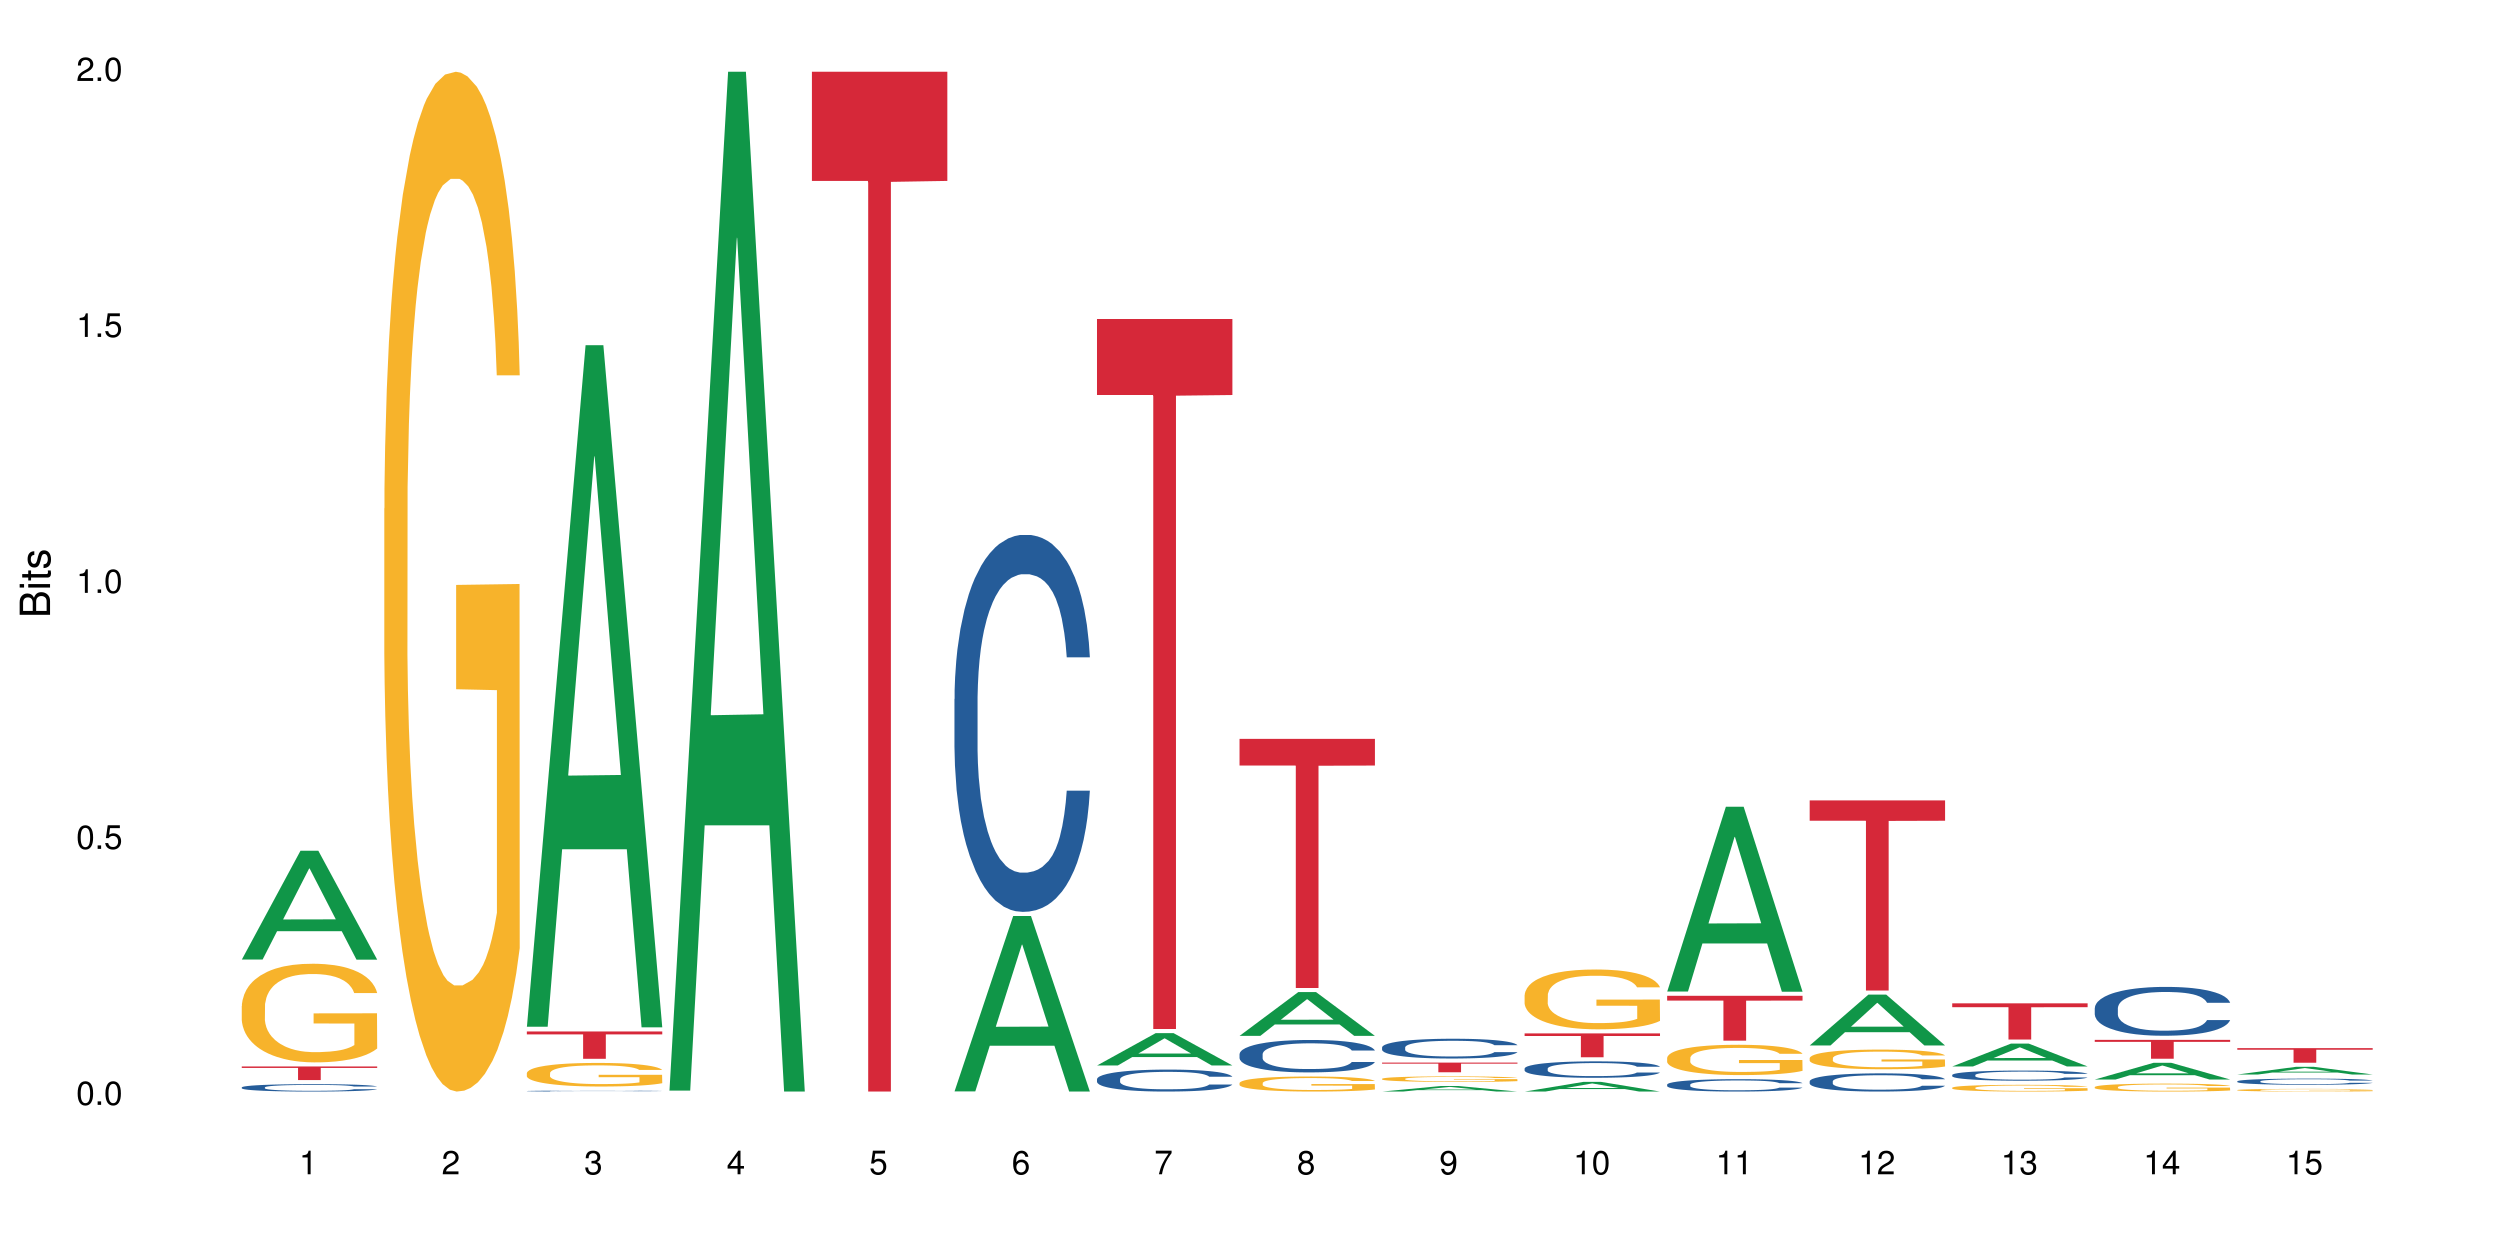 <?xml version="1.0" encoding="UTF-8"?>
<svg xmlns="http://www.w3.org/2000/svg" xmlns:xlink="http://www.w3.org/1999/xlink" width="720pt" height="360pt" viewBox="0 0 720 360" version="1.1">
<defs>
<g>
<symbol overflow="visible" id="glyph0-0">
<path style="stroke:none;" d=""/>
</symbol>
<symbol overflow="visible" id="glyph0-1">
<path style="stroke:none;" d="M 2.641 -6.797 C 2 -6.797 1.422 -6.531 1.078 -6.047 C 0.641 -5.453 0.406 -4.547 0.406 -3.297 C 0.406 -1 1.188 0.219 2.641 0.219 C 4.078 0.219 4.859 -1 4.859 -3.234 C 4.859 -4.562 4.656 -5.438 4.203 -6.047 C 3.844 -6.531 3.281 -6.797 2.641 -6.797 Z M 2.641 -6.047 C 3.547 -6.047 4 -5.125 4 -3.312 C 4 -1.375 3.562 -0.484 2.625 -0.484 C 1.734 -0.484 1.281 -1.422 1.281 -3.281 C 1.281 -5.141 1.734 -6.047 2.641 -6.047 Z M 2.641 -6.047 "/>
</symbol>
<symbol overflow="visible" id="glyph0-2">
<path style="stroke:none;" d="M 1.828 -1 L 0.828 -1 L 0.828 0 L 1.828 0 Z M 1.828 -1 "/>
</symbol>
<symbol overflow="visible" id="glyph0-3">
<path style="stroke:none;" d="M 4.562 -6.797 L 1.062 -6.797 L 0.547 -3.094 L 1.328 -3.094 C 1.719 -3.562 2.047 -3.734 2.578 -3.734 C 3.484 -3.734 4.062 -3.109 4.062 -2.094 C 4.062 -1.125 3.484 -0.531 2.578 -0.531 C 1.828 -0.531 1.375 -0.906 1.188 -1.672 L 0.328 -1.672 C 0.453 -1.109 0.547 -0.844 0.75 -0.594 C 1.125 -0.078 1.828 0.219 2.594 0.219 C 3.969 0.219 4.922 -0.781 4.922 -2.219 C 4.922 -3.562 4.031 -4.484 2.719 -4.484 C 2.25 -4.484 1.859 -4.359 1.469 -4.062 L 1.734 -5.969 L 4.562 -5.969 Z M 4.562 -6.797 "/>
</symbol>
<symbol overflow="visible" id="glyph0-4">
<path style="stroke:none;" d="M 2.484 -4.844 L 2.484 0 L 3.328 0 L 3.328 -6.797 L 2.766 -6.797 C 2.469 -5.75 2.281 -5.609 0.984 -5.453 L 0.984 -4.844 Z M 2.484 -4.844 "/>
</symbol>
<symbol overflow="visible" id="glyph0-5">
<path style="stroke:none;" d="M 4.859 -0.828 L 1.281 -0.828 C 1.359 -1.391 1.672 -1.75 2.5 -2.234 L 3.469 -2.75 C 4.406 -3.266 4.906 -3.969 4.906 -4.812 C 4.906 -5.375 4.672 -5.906 4.266 -6.266 C 3.859 -6.625 3.375 -6.797 2.719 -6.797 C 1.859 -6.797 1.219 -6.5 0.844 -5.922 C 0.609 -5.562 0.5 -5.125 0.484 -4.438 L 1.328 -4.438 C 1.359 -4.906 1.406 -5.188 1.531 -5.406 C 1.75 -5.812 2.188 -6.062 2.703 -6.062 C 3.469 -6.062 4.031 -5.516 4.031 -4.781 C 4.031 -4.25 3.719 -3.797 3.125 -3.438 L 2.234 -2.938 C 0.812 -2.141 0.406 -1.5 0.328 0 L 4.859 0 Z M 4.859 -0.828 "/>
</symbol>
<symbol overflow="visible" id="glyph0-6">
<path style="stroke:none;" d="M 2.125 -3.125 L 2.578 -3.125 C 3.516 -3.125 3.984 -2.703 3.984 -1.891 C 3.984 -1.031 3.469 -0.531 2.578 -0.531 C 1.656 -0.531 1.203 -0.984 1.156 -1.969 L 0.312 -1.969 C 0.344 -1.422 0.438 -1.078 0.609 -0.766 C 0.953 -0.109 1.625 0.219 2.547 0.219 C 3.953 0.219 4.859 -0.609 4.859 -1.906 C 4.859 -2.766 4.516 -3.25 3.703 -3.516 C 4.344 -3.766 4.656 -4.25 4.656 -4.938 C 4.656 -6.109 3.875 -6.797 2.578 -6.797 C 1.203 -6.797 0.484 -6.047 0.453 -4.609 L 1.297 -4.609 C 1.312 -5.016 1.344 -5.25 1.453 -5.453 C 1.641 -5.828 2.062 -6.062 2.594 -6.062 C 3.344 -6.062 3.797 -5.625 3.797 -4.906 C 3.797 -4.422 3.609 -4.141 3.25 -3.984 C 3.016 -3.891 2.719 -3.844 2.125 -3.844 Z M 2.125 -3.125 "/>
</symbol>
<symbol overflow="visible" id="glyph0-7">
<path style="stroke:none;" d="M 3.141 -1.625 L 3.141 0 L 3.984 0 L 3.984 -1.625 L 4.984 -1.625 L 4.984 -2.391 L 3.984 -2.391 L 3.984 -6.797 L 3.359 -6.797 L 0.266 -2.516 L 0.266 -1.625 Z M 3.141 -2.391 L 1 -2.391 L 3.141 -5.359 Z M 3.141 -2.391 "/>
</symbol>
<symbol overflow="visible" id="glyph0-8">
<path style="stroke:none;" d="M 4.781 -5.031 C 4.609 -6.141 3.891 -6.797 2.844 -6.797 C 2.094 -6.797 1.422 -6.438 1.031 -5.828 C 0.609 -5.172 0.406 -4.344 0.406 -3.094 C 0.406 -1.953 0.578 -1.234 0.984 -0.625 C 1.359 -0.078 1.953 0.219 2.703 0.219 C 3.984 0.219 4.922 -0.734 4.922 -2.078 C 4.922 -3.344 4.062 -4.234 2.844 -4.234 C 2.172 -4.234 1.641 -3.969 1.281 -3.469 C 1.281 -5.125 1.828 -6.047 2.797 -6.047 C 3.391 -6.047 3.797 -5.672 3.938 -5.031 Z M 2.734 -3.484 C 3.547 -3.484 4.062 -2.922 4.062 -2 C 4.062 -1.156 3.484 -0.531 2.703 -0.531 C 1.922 -0.531 1.328 -1.188 1.328 -2.047 C 1.328 -2.891 1.906 -3.484 2.734 -3.484 Z M 2.734 -3.484 "/>
</symbol>
<symbol overflow="visible" id="glyph0-9">
<path style="stroke:none;" d="M 4.984 -6.797 L 0.438 -6.797 L 0.438 -5.969 L 4.109 -5.969 C 2.5 -3.656 1.828 -2.234 1.328 0 L 2.219 0 C 2.594 -2.172 3.453 -4.047 4.984 -6.094 Z M 4.984 -6.797 "/>
</symbol>
<symbol overflow="visible" id="glyph0-10">
<path style="stroke:none;" d="M 3.75 -3.578 C 4.453 -4 4.688 -4.344 4.688 -4.984 C 4.688 -6.047 3.844 -6.797 2.641 -6.797 C 1.438 -6.797 0.594 -6.047 0.594 -4.984 C 0.594 -4.359 0.828 -4.016 1.516 -3.578 C 0.734 -3.203 0.359 -2.641 0.359 -1.891 C 0.359 -0.641 1.297 0.219 2.641 0.219 C 3.984 0.219 4.922 -0.641 4.922 -1.875 C 4.922 -2.641 4.531 -3.203 3.75 -3.578 Z M 2.641 -6.047 C 3.359 -6.047 3.812 -5.625 3.812 -4.969 C 3.812 -4.344 3.344 -3.922 2.641 -3.922 C 1.922 -3.922 1.453 -4.344 1.453 -4.984 C 1.453 -5.625 1.922 -6.047 2.641 -6.047 Z M 2.641 -3.203 C 3.484 -3.203 4.062 -2.672 4.062 -1.875 C 4.062 -1.062 3.484 -0.531 2.625 -0.531 C 1.797 -0.531 1.219 -1.078 1.219 -1.875 C 1.219 -2.672 1.797 -3.203 2.641 -3.203 Z M 2.641 -3.203 "/>
</symbol>
<symbol overflow="visible" id="glyph0-11">
<path style="stroke:none;" d="M 0.516 -1.547 C 0.672 -0.438 1.406 0.219 2.438 0.219 C 3.188 0.219 3.859 -0.141 4.266 -0.75 C 4.688 -1.406 4.891 -2.25 4.891 -3.484 C 4.891 -4.625 4.703 -5.359 4.312 -5.953 C 3.938 -6.5 3.344 -6.797 2.594 -6.797 C 1.297 -6.797 0.359 -5.844 0.359 -4.516 C 0.359 -3.25 1.234 -2.344 2.453 -2.344 C 3.094 -2.344 3.562 -2.578 4.016 -3.109 C 4 -1.453 3.469 -0.531 2.5 -0.531 C 1.906 -0.531 1.484 -0.906 1.359 -1.547 Z M 2.578 -6.062 C 3.375 -6.062 3.969 -5.406 3.969 -4.531 C 3.969 -3.688 3.375 -3.094 2.547 -3.094 C 1.734 -3.094 1.234 -3.672 1.234 -4.578 C 1.234 -5.438 1.797 -6.062 2.578 -6.062 Z M 2.578 -6.062 "/>
</symbol>
<symbol overflow="visible" id="glyph1-0">
<path style="stroke:none;" d=""/>
</symbol>
<symbol overflow="visible" id="glyph1-1">
<path style="stroke:none;" d="M 0 -0.953 L 0 -4.891 C 0 -5.719 -0.234 -6.344 -0.734 -6.797 C -1.188 -7.234 -1.812 -7.469 -2.5 -7.469 C -3.547 -7.469 -4.188 -7 -4.625 -5.875 C -4.984 -6.672 -5.641 -7.094 -6.531 -7.094 C -7.156 -7.094 -7.734 -6.859 -8.141 -6.391 C -8.562 -5.938 -8.75 -5.344 -8.75 -4.5 L -8.75 -0.953 Z M -4.984 -2.062 L -7.766 -2.062 L -7.766 -4.219 C -7.766 -4.844 -7.688 -5.203 -7.453 -5.5 C -7.219 -5.812 -6.859 -5.969 -6.375 -5.969 C -5.906 -5.969 -5.531 -5.812 -5.297 -5.5 C -5.062 -5.203 -4.984 -4.844 -4.984 -4.219 Z M -0.984 -2.062 L -4 -2.062 L -4 -4.781 C -4 -5.328 -3.859 -5.688 -3.578 -5.953 C -3.297 -6.219 -2.922 -6.359 -2.484 -6.359 C -2.062 -6.359 -1.688 -6.219 -1.406 -5.953 C -1.109 -5.688 -0.984 -5.328 -0.984 -4.781 Z M -0.984 -2.062 "/>
</symbol>
<symbol overflow="visible" id="glyph1-2">
<path style="stroke:none;" d="M -6.281 -1.797 L -6.281 -0.797 L 0 -0.797 L 0 -1.797 Z M -8.75 -1.797 L -8.75 -0.797 L -7.484 -0.797 L -7.484 -1.797 Z M -8.75 -1.797 "/>
</symbol>
<symbol overflow="visible" id="glyph1-3">
<path style="stroke:none;" d="M -6.281 -3.047 L -6.281 -2.016 L -8.016 -2.016 L -8.016 -1.016 L -6.281 -1.016 L -6.281 -0.172 L -5.469 -0.172 L -5.469 -1.016 L -0.719 -1.016 C -0.078 -1.016 0.281 -1.453 0.281 -2.234 C 0.281 -2.469 0.25 -2.719 0.188 -3.047 L -0.641 -3.047 C -0.609 -2.922 -0.594 -2.766 -0.594 -2.562 C -0.594 -2.141 -0.719 -2.016 -1.156 -2.016 L -5.469 -2.016 L -5.469 -3.047 Z M -6.281 -3.047 "/>
</symbol>
<symbol overflow="visible" id="glyph1-4">
<path style="stroke:none;" d="M -4.531 -5.25 C -5.766 -5.25 -6.469 -4.422 -6.469 -2.969 C -6.469 -1.516 -5.719 -0.562 -4.547 -0.562 C -3.562 -0.562 -3.094 -1.062 -2.734 -2.562 L -2.516 -3.484 C -2.344 -4.188 -2.094 -4.469 -1.625 -4.469 C -1.047 -4.469 -0.641 -3.875 -0.641 -3 C -0.641 -2.453 -0.797 -2 -1.062 -1.75 C -1.25 -1.594 -1.422 -1.531 -1.875 -1.469 L -1.875 -0.406 C -0.422 -0.453 0.281 -1.266 0.281 -2.922 C 0.281 -4.5 -0.5 -5.516 -1.719 -5.516 C -2.656 -5.516 -3.172 -4.984 -3.469 -3.734 L -3.703 -2.766 C -3.891 -1.953 -4.156 -1.609 -4.594 -1.609 C -5.172 -1.609 -5.547 -2.125 -5.547 -2.938 C -5.547 -3.75 -5.203 -4.172 -4.531 -4.203 Z M -4.531 -5.25 "/>
</symbol>
</g>
</defs>
<g id="surface127278">
<rect x="0" y="0" width="720" height="360" style="fill:rgb(100%,100%,100%);fill-opacity:1;stroke:none;"/>
<path style=" stroke:none;fill-rule:nonzero;fill:rgb(6.275%,58.824%,28.235%);fill-opacity:1;" d="M 69.629 276.348 L 69.672 276.316 L 86.547 245.004 L 91.672 245.004 L 108.629 276.375 L 102.668 276.375 L 98.418 268.188 L 79.797 268.188 L 75.629 276.348 L 69.629 276.348 L 81.586 264.801 L 96.711 264.77 L 89.172 250.129 L 89.086 250.102 L 89.004 250.188 L 81.547 264.77 L 81.586 264.801 Z M 69.629 276.348 "/>
<path style=" stroke:none;fill-rule:nonzero;fill:rgb(14.51%,36.078%,60%);fill-opacity:1;" d="M 69.629 313.164 L 69.676 313.164 L 69.676 313.117 L 69.82 313.043 L 70.152 312.949 L 70.484 312.883 L 71.34 312.77 L 72.531 312.656 L 73.766 312.57 L 74.672 312.52 L 75.48 312.48 L 77.332 312.41 L 78.523 312.371 L 79.809 312.34 L 81.375 312.305 L 82.52 312.285 L 85.086 312.254 L 86.988 312.242 L 88.461 312.234 L 91.648 312.234 L 93.551 312.242 L 94.93 312.254 L 96.453 312.27 L 97.738 312.285 L 99.973 312.328 L 101.969 312.383 L 102.871 312.414 L 104.301 312.477 L 105.395 312.535 L 106.156 312.586 L 107.012 312.656 L 107.77 312.746 L 108.344 312.844 L 108.629 312.93 L 101.969 312.93 L 101.637 312.852 L 101.258 312.789 L 100.543 312.711 L 99.828 312.652 L 98.832 312.598 L 97.926 312.559 L 96.691 312.523 L 95.598 312.5 L 94.453 312.48 L 93.359 312.469 L 91.27 312.457 L 88.844 312.457 L 87.938 312.461 L 86.086 312.477 L 85.086 312.492 L 83.66 312.52 L 82.66 312.543 L 81.473 312.582 L 80.664 312.617 L 79.664 312.668 L 78.949 312.711 L 78.141 312.777 L 77.668 312.824 L 77.238 312.879 L 76.859 312.945 L 76.574 313.012 L 76.383 313.086 L 76.289 313.156 L 76.289 313.457 L 76.383 313.527 L 76.621 313.609 L 77.238 313.73 L 78.141 313.832 L 79.188 313.914 L 80.188 313.973 L 80.758 314 L 81.52 314.031 L 82.707 314.07 L 84.422 314.109 L 85.418 314.125 L 86.941 314.141 L 88.512 314.148 L 90.602 314.148 L 92.457 314.141 L 93.695 314.129 L 94.977 314.113 L 96.738 314.082 L 97.832 314.051 L 98.781 314.012 L 99.496 313.977 L 99.973 313.945 L 100.684 313.887 L 101.258 313.82 L 101.684 313.75 L 101.969 313.684 L 108.629 313.684 L 108.344 313.762 L 107.914 313.84 L 107.484 313.895 L 106.82 313.961 L 106.059 314.023 L 104.965 314.09 L 104.062 314.137 L 102.871 314.184 L 101.777 314.223 L 100.59 314.254 L 98.832 314.293 L 97.688 314.312 L 96.453 314.332 L 94.977 314.348 L 93.125 314.359 L 91.125 314.367 L 89.27 314.371 L 87.273 314.367 L 85.801 314.359 L 83.848 314.34 L 81.426 314.305 L 79.664 314.27 L 78.285 314.23 L 77.098 314.191 L 75.766 314.141 L 74.051 314.055 L 73.008 313.988 L 72.293 313.934 L 71.484 313.859 L 70.914 313.789 L 70.246 313.68 L 69.773 313.543 L 69.629 313.434 Z M 69.629 313.164 "/>
<path style=" stroke:none;fill-rule:nonzero;fill:rgb(96.863%,70.196%,16.863%);fill-opacity:1;" d="M 69.629 289.723 L 69.676 289.699 L 69.676 289.18 L 69.867 288.012 L 70.344 286.402 L 70.961 285.078 L 71.625 284.043 L 72.055 283.496 L 72.77 282.719 L 73.387 282.148 L 74.957 280.98 L 76.953 279.891 L 78.047 279.422 L 79.285 278.98 L 81.043 278.488 L 81.852 278.309 L 84.324 277.891 L 87.133 277.633 L 90.223 277.555 L 91.648 277.582 L 93.598 277.684 L 96.262 277.969 L 97.785 278.23 L 98.973 278.488 L 100.211 278.828 L 101.73 279.344 L 103.16 279.969 L 104.301 280.59 L 105.441 281.371 L 106.391 282.199 L 107.199 283.109 L 107.914 284.199 L 108.344 285.105 L 108.629 286.012 L 102.016 286.012 L 101.637 285.105 L 101.207 284.406 L 100.496 283.547 L 99.781 282.926 L 99.066 282.434 L 97.738 281.758 L 96.594 281.344 L 95.168 280.98 L 93.789 280.746 L 92.219 280.59 L 91.27 280.539 L 88.746 280.539 L 86.465 280.719 L 85.133 280.93 L 84.184 281.137 L 82.852 281.523 L 82.043 281.836 L 81.566 282.043 L 80.141 282.848 L 79.188 283.574 L 78.664 284.066 L 78 284.848 L 77.523 285.547 L 77 286.586 L 76.715 287.363 L 76.336 289.129 L 76.289 293.797 L 76.43 294.785 L 76.715 295.848 L 77.098 296.781 L 77.668 297.766 L 78.238 298.52 L 79.234 299.531 L 80.094 300.207 L 80.758 300.648 L 82.043 301.348 L 82.566 301.582 L 83.801 302.047 L 85.086 302.41 L 86.656 302.723 L 87.844 302.879 L 89.746 303.008 L 92.172 303.008 L 95.027 302.852 L 96.832 302.645 L 98.07 302.438 L 98.879 302.258 L 99.875 301.973 L 100.59 301.711 L 101.258 301.426 L 102.062 300.984 L 102.062 294.785 L 90.316 294.758 L 90.316 291.852 L 108.578 291.824 L 108.629 301.973 L 107.629 302.672 L 106.391 303.348 L 105.203 303.863 L 103.965 304.305 L 102.207 304.801 L 100.781 305.109 L 98.594 305.473 L 96.594 305.707 L 94.504 305.863 L 92.648 305.941 L 90.461 305.965 L 88.512 305.914 L 86.418 305.758 L 84.754 305.551 L 83.23 305.293 L 81.711 304.953 L 79.809 304.41 L 78.57 303.969 L 77.285 303.426 L 76.004 302.773 L 74.859 302.074 L 74.102 301.531 L 73.34 300.906 L 72.531 300.129 L 71.77 299.246 L 71.199 298.441 L 70.676 297.535 L 70.297 296.68 L 69.914 295.512 L 69.723 294.574 L 69.629 293.773 Z M 69.629 289.723 "/>
<path style=" stroke:none;fill-rule:nonzero;fill:rgb(83.922%,15.686%,22.353%);fill-opacity:1;" d="M 69.629 307.145 L 108.629 307.145 L 108.629 307.566 L 92.375 307.57 L 92.375 311.055 L 85.836 311.055 L 85.836 307.57 L 85.742 307.566 L 69.629 307.566 Z M 69.629 307.145 "/>
<path style=" stroke:none;fill-rule:nonzero;fill:rgb(96.863%,70.196%,16.863%);fill-opacity:1;" d="M 110.68 146.461 L 110.727 146.191 L 110.727 140.828 L 110.918 128.758 L 111.395 112.129 L 112.012 98.449 L 112.676 87.719 L 113.105 82.086 L 113.82 74.039 L 114.438 68.141 L 116.008 56.07 L 118.004 44.805 L 119.098 39.977 L 120.336 35.414 L 122.094 30.32 L 122.902 28.441 L 125.375 24.148 L 128.18 21.469 L 131.273 20.664 L 132.699 20.93 L 134.648 22.004 L 137.312 24.953 L 138.836 27.637 L 140.023 30.32 L 141.262 33.805 L 142.781 39.172 L 144.207 45.609 L 145.352 52.047 L 146.492 60.094 L 147.441 68.676 L 148.25 78.062 L 148.965 89.328 L 149.395 98.715 L 149.68 108.105 L 143.066 108.105 L 142.688 98.715 L 142.258 91.477 L 141.547 82.625 L 140.832 76.188 L 140.117 71.09 L 138.789 64.117 L 137.645 59.824 L 136.219 56.07 L 134.84 53.656 L 133.27 52.047 L 132.32 51.508 L 129.797 51.508 L 127.516 53.387 L 126.184 55.531 L 125.234 57.68 L 123.902 61.703 L 123.094 64.922 L 122.617 67.066 L 121.191 75.383 L 120.238 82.891 L 119.715 87.988 L 119.051 96.035 L 118.574 103.277 L 118.051 114.004 L 117.766 122.051 L 117.387 140.293 L 117.34 188.574 L 117.48 198.766 L 117.766 209.762 L 118.148 219.418 L 118.719 229.609 L 119.289 237.391 L 120.285 247.852 L 121.145 254.824 L 121.809 259.383 L 123.094 266.625 L 123.617 269.039 L 124.852 273.867 L 126.137 277.625 L 127.707 280.844 L 128.895 282.453 L 130.797 283.793 L 133.223 283.793 L 136.078 282.184 L 137.883 280.039 L 139.121 277.891 L 139.93 276.016 L 140.926 273.062 L 141.641 270.383 L 142.305 267.43 L 143.113 262.871 L 143.113 198.766 L 131.367 198.496 L 131.367 168.457 L 149.629 168.188 L 149.68 273.062 L 148.68 280.305 L 147.441 287.281 L 146.254 292.645 L 145.016 297.203 L 143.258 302.301 L 141.832 305.52 L 139.645 309.273 L 137.645 311.688 L 135.555 313.297 L 133.699 314.102 L 131.512 314.371 L 129.562 313.836 L 127.469 312.227 L 125.805 310.078 L 124.281 307.398 L 122.762 303.91 L 120.859 298.277 L 119.621 293.719 L 118.336 288.086 L 117.055 281.379 L 115.91 274.137 L 115.152 268.504 L 114.391 262.066 L 113.582 254.02 L 112.82 244.898 L 112.25 236.586 L 111.727 227.195 L 111.348 218.344 L 110.965 206.277 L 110.773 196.621 L 110.68 188.305 Z M 110.68 146.461 "/>
<path style=" stroke:none;fill-rule:nonzero;fill:rgb(6.275%,58.824%,28.235%);fill-opacity:1;" d="M 151.73 295.691 L 151.773 295.508 L 168.648 99.41 L 173.77 99.41 L 190.73 295.875 L 184.77 295.875 L 180.52 244.59 L 161.898 244.59 L 157.73 295.691 L 151.73 295.691 L 163.688 223.375 L 178.812 223.191 L 171.27 131.508 L 171.188 131.324 L 171.105 131.875 L 163.648 223.191 L 163.688 223.375 Z M 151.73 295.691 "/>
<path style=" stroke:none;fill-rule:nonzero;fill:rgb(14.51%,36.078%,60%);fill-opacity:1;" d="M 151.73 314.219 L 151.777 314.219 L 151.777 314.211 L 151.922 314.203 L 152.254 314.191 L 152.586 314.184 L 153.441 314.168 L 154.633 314.152 L 155.867 314.141 L 156.773 314.137 L 157.582 314.129 L 159.434 314.121 L 160.625 314.117 L 161.91 314.113 L 163.477 314.109 L 164.617 314.105 L 167.188 314.102 L 169.09 314.102 L 170.562 314.098 L 173.75 314.098 L 175.652 314.102 L 177.031 314.102 L 178.555 314.105 L 179.84 314.105 L 182.074 314.113 L 184.07 314.117 L 184.973 314.121 L 186.402 314.129 L 187.496 314.137 L 188.254 314.145 L 189.113 314.152 L 189.871 314.164 L 190.445 314.176 L 190.73 314.188 L 184.07 314.188 L 183.738 314.176 L 183.355 314.172 L 182.645 314.16 L 181.93 314.152 L 180.934 314.145 L 180.027 314.141 L 178.793 314.137 L 177.699 314.133 L 176.555 314.129 L 168.188 314.129 L 167.188 314.133 L 165.762 314.137 L 164.762 314.141 L 163.574 314.145 L 162.766 314.148 L 161.766 314.156 L 161.051 314.16 L 160.242 314.168 L 159.77 314.176 L 159.34 314.18 L 158.961 314.191 L 158.676 314.199 L 158.484 314.207 L 158.391 314.215 L 158.391 314.254 L 158.484 314.262 L 158.723 314.273 L 159.34 314.289 L 160.242 314.301 L 161.289 314.312 L 162.289 314.32 L 162.859 314.324 L 163.621 314.328 L 164.809 314.332 L 166.52 314.336 L 167.52 314.34 L 169.043 314.34 L 170.613 314.344 L 172.703 314.344 L 174.559 314.34 L 177.078 314.34 L 178.84 314.336 L 179.934 314.328 L 180.883 314.324 L 181.598 314.32 L 182.074 314.316 L 182.785 314.309 L 183.355 314.301 L 183.785 314.293 L 184.07 314.285 L 190.73 314.285 L 190.445 314.293 L 190.016 314.305 L 189.586 314.309 L 188.922 314.32 L 188.16 314.328 L 187.066 314.336 L 186.164 314.34 L 184.973 314.348 L 183.879 314.352 L 182.691 314.355 L 180.934 314.359 L 179.789 314.363 L 178.555 314.367 L 177.078 314.367 L 175.227 314.371 L 167.902 314.371 L 165.949 314.367 L 163.523 314.363 L 161.766 314.359 L 160.387 314.352 L 159.199 314.348 L 157.867 314.34 L 156.152 314.332 L 155.105 314.32 L 154.395 314.316 L 153.586 314.305 L 153.016 314.297 L 152.348 314.281 L 151.875 314.266 L 151.73 314.25 Z M 151.73 314.219 "/>
<path style=" stroke:none;fill-rule:nonzero;fill:rgb(96.863%,70.196%,16.863%);fill-opacity:1;" d="M 151.73 309.035 L 151.777 309.027 L 151.777 308.902 L 151.969 308.625 L 152.445 308.238 L 153.062 307.922 L 153.727 307.672 L 154.156 307.543 L 154.871 307.355 L 155.488 307.219 L 157.059 306.941 L 159.055 306.68 L 160.148 306.566 L 161.387 306.461 L 163.145 306.344 L 163.953 306.301 L 166.426 306.203 L 169.23 306.141 L 172.324 306.121 L 173.75 306.129 L 175.699 306.152 L 178.363 306.219 L 179.887 306.281 L 181.074 306.344 L 182.312 306.426 L 183.832 306.551 L 185.258 306.699 L 186.402 306.848 L 187.543 307.035 L 188.492 307.234 L 189.301 307.449 L 190.016 307.711 L 190.445 307.93 L 190.73 308.145 L 184.117 308.145 L 183.738 307.93 L 183.309 307.762 L 182.598 307.555 L 181.883 307.406 L 181.168 307.289 L 179.84 307.129 L 178.695 307.027 L 177.27 306.941 L 175.891 306.887 L 174.32 306.848 L 173.371 306.836 L 170.848 306.836 L 168.566 306.879 L 167.234 306.93 L 166.285 306.977 L 164.953 307.07 L 164.145 307.145 L 163.668 307.195 L 162.242 307.387 L 161.289 307.562 L 160.766 307.68 L 160.102 307.867 L 159.625 308.035 L 159.102 308.281 L 158.816 308.469 L 158.438 308.891 L 158.391 310.008 L 158.531 310.242 L 158.816 310.5 L 159.199 310.723 L 159.77 310.957 L 160.34 311.137 L 161.336 311.379 L 162.195 311.543 L 162.859 311.648 L 164.145 311.816 L 164.668 311.871 L 165.902 311.984 L 167.188 312.07 L 168.758 312.145 L 169.945 312.18 L 171.848 312.211 L 174.273 312.211 L 177.129 312.176 L 178.934 312.125 L 180.172 312.074 L 180.98 312.031 L 181.977 311.965 L 182.691 311.902 L 183.355 311.832 L 184.164 311.727 L 184.164 310.242 L 172.418 310.238 L 172.418 309.543 L 190.68 309.535 L 190.73 311.965 L 189.73 312.133 L 188.492 312.293 L 187.305 312.418 L 186.066 312.523 L 184.309 312.641 L 182.883 312.715 L 180.695 312.801 L 178.695 312.859 L 176.605 312.895 L 174.75 312.914 L 172.562 312.922 L 170.613 312.906 L 168.52 312.871 L 166.855 312.82 L 165.332 312.758 L 163.812 312.68 L 161.91 312.547 L 160.672 312.441 L 159.387 312.312 L 158.105 312.156 L 156.961 311.988 L 156.203 311.859 L 155.441 311.711 L 154.633 311.523 L 153.871 311.312 L 153.301 311.121 L 152.777 310.902 L 152.398 310.695 L 152.016 310.418 L 151.824 310.195 L 151.73 310 Z M 151.73 309.035 "/>
<path style=" stroke:none;fill-rule:nonzero;fill:rgb(83.922%,15.686%,22.353%);fill-opacity:1;" d="M 151.73 297.055 L 190.73 297.055 L 190.73 297.898 L 174.477 297.906 L 174.477 304.941 L 167.938 304.941 L 167.938 297.914 L 167.84 297.898 L 151.73 297.898 Z M 151.73 297.055 "/>
<path style=" stroke:none;fill-rule:nonzero;fill:rgb(6.275%,58.824%,28.235%);fill-opacity:1;" d="M 192.781 314.094 L 192.824 313.82 L 209.695 20.664 L 214.82 20.664 L 231.781 314.371 L 225.82 314.371 L 221.57 237.703 L 202.949 237.703 L 198.781 314.094 L 192.781 314.094 L 204.738 205.988 L 219.863 205.711 L 212.32 68.648 L 212.238 68.375 L 212.156 69.199 L 204.699 205.711 L 204.738 205.988 Z M 192.781 314.094 "/>
<path style=" stroke:none;fill-rule:nonzero;fill:rgb(83.922%,15.686%,22.353%);fill-opacity:1;" d="M 233.832 20.664 L 272.832 20.664 L 272.832 52.102 L 256.578 52.379 L 256.578 314.371 L 250.039 314.371 L 250.039 52.652 L 249.941 52.102 L 233.832 52.102 Z M 233.832 20.664 "/>
<path style=" stroke:none;fill-rule:nonzero;fill:rgb(6.275%,58.824%,28.235%);fill-opacity:1;" d="M 274.883 314.324 L 274.926 314.277 L 291.797 263.805 L 296.922 263.805 L 313.883 314.371 L 307.922 314.371 L 303.672 301.172 L 285.051 301.172 L 280.883 314.324 L 274.883 314.324 L 286.84 295.711 L 301.965 295.664 L 294.422 272.066 L 294.34 272.02 L 294.258 272.16 L 286.801 295.664 L 286.84 295.711 Z M 274.883 314.324 "/>
<path style=" stroke:none;fill-rule:nonzero;fill:rgb(14.51%,36.078%,60%);fill-opacity:1;" d="M 274.883 201.309 L 274.93 201.211 L 274.93 198.828 L 275.074 195.059 L 275.406 190.297 L 275.738 187.023 L 276.594 181.168 L 277.785 175.516 L 279.02 171.148 L 279.926 168.57 L 280.734 166.586 L 282.586 162.914 L 283.777 161.027 L 285.059 159.344 L 286.629 157.656 L 287.77 156.664 L 290.34 155.074 L 292.242 154.383 L 293.715 154.082 L 296.902 154.082 L 298.805 154.48 L 300.184 154.977 L 301.707 155.77 L 302.988 156.664 L 305.227 158.848 L 307.223 161.625 L 308.125 163.211 L 309.555 166.285 L 310.648 169.262 L 311.406 171.844 L 312.266 175.516 L 313.023 179.98 L 313.594 185.039 L 313.883 189.305 L 307.223 189.305 L 306.891 185.336 L 306.508 182.262 L 305.797 178.191 L 305.082 175.316 L 304.082 172.438 L 303.18 170.555 L 301.945 168.668 L 300.852 167.477 L 299.707 166.586 L 298.613 165.988 L 296.523 165.395 L 294.098 165.395 L 293.191 165.594 L 291.34 166.387 L 290.34 167.082 L 288.914 168.469 L 287.914 169.758 L 286.727 171.742 L 285.918 173.43 L 284.918 176.012 L 284.203 178.293 L 283.395 181.566 L 282.922 184.047 L 282.492 186.824 L 282.113 190.098 L 281.828 193.57 L 281.637 197.242 L 281.539 200.812 L 281.539 216.191 L 281.637 219.766 L 281.875 223.93 L 282.492 229.984 L 283.395 235.242 L 284.441 239.41 L 285.441 242.387 L 286.012 243.773 L 286.773 245.363 L 287.961 247.348 L 289.672 249.332 L 290.672 250.125 L 292.195 250.918 L 293.762 251.316 L 295.855 251.316 L 297.711 250.918 L 298.949 250.422 L 300.23 249.629 L 301.992 247.941 L 303.086 246.355 L 304.035 244.469 L 304.75 242.582 L 305.227 240.996 L 305.938 237.922 L 306.508 234.547 L 306.938 231.074 L 307.223 227.703 L 313.883 227.703 L 313.594 231.672 L 313.168 235.539 L 312.738 238.418 L 312.074 241.891 L 311.312 244.965 L 310.219 248.438 L 309.316 250.719 L 308.125 253.199 L 307.031 255.086 L 305.844 256.773 L 304.082 258.758 L 302.941 259.75 L 301.707 260.641 L 300.23 261.434 L 298.375 262.129 L 296.379 262.527 L 294.523 262.625 L 292.527 262.426 L 291.051 262.031 L 289.102 261.137 L 286.676 259.352 L 284.918 257.465 L 283.539 255.582 L 282.348 253.598 L 281.02 250.918 L 279.305 246.551 L 278.258 243.18 L 277.547 240.402 L 276.738 236.531 L 276.168 233.059 L 275.5 227.504 L 275.027 220.457 L 274.883 215 Z M 274.883 201.309 "/>
<path style=" stroke:none;fill-rule:nonzero;fill:rgb(6.275%,58.824%,28.235%);fill-opacity:1;" d="M 315.934 306.855 L 315.977 306.848 L 332.848 297.535 L 337.973 297.535 L 354.93 306.863 L 348.973 306.863 L 344.723 304.43 L 326.102 304.43 L 321.934 306.855 L 315.934 306.855 L 327.891 303.422 L 343.016 303.414 L 335.473 299.059 L 335.391 299.051 L 335.309 299.078 L 327.848 303.414 L 327.891 303.422 Z M 315.934 306.855 "/>
<path style=" stroke:none;fill-rule:nonzero;fill:rgb(14.51%,36.078%,60%);fill-opacity:1;" d="M 315.934 310.797 L 315.98 310.793 L 315.98 310.652 L 316.125 310.434 L 316.457 310.156 L 316.789 309.965 L 317.645 309.621 L 318.836 309.293 L 320.07 309.039 L 320.977 308.887 L 321.781 308.773 L 323.637 308.559 L 324.828 308.449 L 326.109 308.352 L 327.68 308.254 L 328.82 308.195 L 331.391 308.102 L 333.293 308.062 L 334.766 308.043 L 337.953 308.043 L 339.855 308.066 L 341.234 308.098 L 342.758 308.145 L 344.039 308.195 L 346.277 308.32 L 348.273 308.484 L 349.176 308.578 L 350.605 308.754 L 351.699 308.93 L 352.457 309.078 L 353.316 309.293 L 354.074 309.555 L 354.645 309.848 L 354.93 310.098 L 348.273 310.098 L 347.941 309.867 L 347.559 309.688 L 346.848 309.449 L 346.133 309.281 L 345.133 309.113 L 344.23 309.004 L 342.996 308.895 L 341.902 308.824 L 340.758 308.773 L 339.664 308.738 L 337.574 308.703 L 335.148 308.703 L 334.242 308.715 L 332.391 308.762 L 331.391 308.801 L 329.965 308.883 L 328.965 308.957 L 327.777 309.074 L 326.969 309.172 L 325.969 309.324 L 325.254 309.457 L 324.445 309.645 L 323.973 309.789 L 323.543 309.953 L 323.164 310.145 L 322.879 310.348 L 322.688 310.559 L 322.59 310.77 L 322.59 311.664 L 322.688 311.871 L 322.926 312.117 L 323.543 312.469 L 324.445 312.773 L 325.492 313.016 L 326.492 313.191 L 327.062 313.273 L 327.824 313.363 L 329.012 313.48 L 330.723 313.598 L 331.723 313.641 L 333.246 313.688 L 334.812 313.711 L 336.906 313.711 L 338.762 313.688 L 340 313.66 L 341.281 313.613 L 343.043 313.516 L 344.137 313.422 L 345.086 313.312 L 345.801 313.203 L 346.277 313.109 L 346.988 312.93 L 347.559 312.734 L 347.988 312.531 L 348.273 312.336 L 354.93 312.336 L 354.645 312.566 L 354.219 312.793 L 353.789 312.961 L 353.125 313.16 L 352.363 313.34 L 351.27 313.543 L 350.367 313.676 L 349.176 313.82 L 348.082 313.93 L 346.895 314.031 L 345.133 314.145 L 343.992 314.203 L 342.758 314.254 L 341.281 314.301 L 339.426 314.34 L 337.43 314.363 L 335.574 314.371 L 333.578 314.359 L 332.102 314.336 L 330.152 314.285 L 327.727 314.18 L 325.969 314.07 L 324.59 313.961 L 323.398 313.844 L 322.07 313.688 L 320.355 313.434 L 319.309 313.238 L 318.598 313.074 L 317.789 312.852 L 317.219 312.648 L 316.551 312.324 L 316.074 311.914 L 315.934 311.594 Z M 315.934 310.797 "/>
<path style=" stroke:none;fill-rule:nonzero;fill:rgb(83.922%,15.686%,22.353%);fill-opacity:1;" d="M 315.934 91.875 L 354.93 91.875 L 354.93 113.766 L 338.68 113.957 L 338.68 296.355 L 332.141 296.355 L 332.141 114.148 L 332.043 113.766 L 315.934 113.766 Z M 315.934 91.875 "/>
<path style=" stroke:none;fill-rule:nonzero;fill:rgb(6.275%,58.824%,28.235%);fill-opacity:1;" d="M 356.984 298.324 L 357.027 298.312 L 373.898 285.723 L 379.023 285.723 L 395.98 298.336 L 390.023 298.336 L 385.773 295.043 L 367.148 295.043 L 362.984 298.324 L 356.984 298.324 L 368.941 293.68 L 384.066 293.668 L 376.523 287.785 L 376.441 287.773 L 376.359 287.809 L 368.898 293.668 L 368.941 293.68 Z M 356.984 298.324 "/>
<path style=" stroke:none;fill-rule:nonzero;fill:rgb(14.51%,36.078%,60%);fill-opacity:1;" d="M 356.984 303.578 L 357.031 303.57 L 357.031 303.363 L 357.176 303.039 L 357.508 302.633 L 357.84 302.348 L 358.695 301.848 L 359.887 301.359 L 361.121 300.984 L 362.023 300.762 L 362.832 300.59 L 364.688 300.273 L 365.879 300.113 L 367.16 299.969 L 368.73 299.824 L 369.871 299.738 L 372.441 299.602 L 374.344 299.543 L 375.816 299.516 L 379.004 299.516 L 380.906 299.551 L 382.285 299.594 L 383.809 299.66 L 385.09 299.738 L 387.328 299.926 L 389.324 300.164 L 390.227 300.301 L 391.656 300.566 L 392.75 300.82 L 393.508 301.043 L 394.367 301.359 L 395.125 301.742 L 395.695 302.18 L 395.98 302.547 L 389.324 302.547 L 388.992 302.203 L 388.609 301.941 L 387.898 301.59 L 387.184 301.344 L 386.184 301.094 L 385.281 300.934 L 384.047 300.77 L 382.953 300.668 L 381.809 300.59 L 380.715 300.539 L 378.625 300.488 L 376.199 300.488 L 375.293 300.504 L 373.438 300.574 L 372.441 300.633 L 371.016 300.754 L 370.016 300.863 L 368.828 301.035 L 368.02 301.18 L 367.02 301.402 L 366.305 301.598 L 365.496 301.879 L 365.023 302.094 L 364.594 302.332 L 364.215 302.613 L 363.926 302.914 L 363.738 303.23 L 363.641 303.535 L 363.641 304.859 L 363.738 305.168 L 363.977 305.523 L 364.594 306.047 L 365.496 306.496 L 366.543 306.855 L 367.543 307.113 L 368.113 307.23 L 368.875 307.367 L 370.062 307.539 L 371.773 307.711 L 372.773 307.777 L 374.297 307.848 L 375.863 307.879 L 377.957 307.879 L 379.812 307.848 L 381.047 307.805 L 382.332 307.734 L 384.094 307.59 L 385.188 307.453 L 386.137 307.293 L 386.852 307.129 L 387.328 306.992 L 388.039 306.727 L 388.609 306.438 L 389.039 306.141 L 389.324 305.848 L 395.98 305.848 L 395.695 306.191 L 395.27 306.523 L 394.84 306.77 L 394.176 307.07 L 393.414 307.336 L 392.32 307.633 L 391.418 307.828 L 390.227 308.043 L 389.133 308.203 L 387.945 308.352 L 386.184 308.52 L 385.043 308.605 L 383.809 308.684 L 382.332 308.75 L 380.477 308.812 L 378.48 308.844 L 376.625 308.852 L 374.629 308.836 L 373.152 308.801 L 371.203 308.727 L 368.777 308.57 L 367.02 308.41 L 365.641 308.246 L 364.449 308.078 L 363.121 307.848 L 361.406 307.469 L 360.359 307.18 L 359.648 306.941 L 358.84 306.609 L 358.27 306.309 L 357.602 305.832 L 357.125 305.227 L 356.984 304.758 Z M 356.984 303.578 "/>
<path style=" stroke:none;fill-rule:nonzero;fill:rgb(96.863%,70.196%,16.863%);fill-opacity:1;" d="M 356.984 311.891 L 357.031 311.887 L 357.031 311.809 L 357.223 311.629 L 357.699 311.383 L 358.316 311.184 L 358.98 311.023 L 359.41 310.941 L 360.121 310.82 L 360.742 310.734 L 362.312 310.555 L 364.309 310.391 L 365.402 310.316 L 366.637 310.25 L 368.398 310.176 L 369.207 310.148 L 371.68 310.086 L 374.484 310.043 L 377.578 310.031 L 379.004 310.035 L 380.953 310.055 L 383.617 310.098 L 385.141 310.137 L 386.328 310.176 L 387.562 310.227 L 389.086 310.305 L 390.512 310.402 L 391.656 310.496 L 392.797 310.617 L 393.746 310.742 L 394.555 310.879 L 395.27 311.047 L 395.695 311.188 L 395.98 311.324 L 389.371 311.324 L 388.992 311.188 L 388.562 311.078 L 387.852 310.949 L 387.137 310.852 L 386.422 310.777 L 385.09 310.676 L 383.949 310.609 L 382.523 310.555 L 381.145 310.52 L 379.574 310.496 L 378.625 310.488 L 376.102 310.488 L 373.82 310.516 L 372.488 310.547 L 371.535 310.578 L 370.207 310.641 L 369.398 310.688 L 368.922 310.719 L 367.496 310.84 L 366.543 310.953 L 366.02 311.027 L 365.355 311.145 L 364.879 311.254 L 364.355 311.41 L 364.07 311.531 L 363.691 311.801 L 363.641 312.512 L 363.785 312.664 L 364.07 312.824 L 364.449 312.969 L 365.023 313.117 L 365.594 313.234 L 366.59 313.387 L 367.445 313.492 L 368.113 313.559 L 369.398 313.664 L 369.922 313.703 L 371.156 313.773 L 372.441 313.828 L 374.012 313.875 L 375.199 313.898 L 377.102 313.918 L 379.527 313.918 L 382.379 313.895 L 384.188 313.863 L 385.426 313.832 L 386.234 313.805 L 387.23 313.762 L 387.945 313.723 L 388.609 313.676 L 389.418 313.609 L 389.418 312.664 L 377.672 312.66 L 377.672 312.215 L 395.934 312.211 L 395.98 313.762 L 394.984 313.867 L 393.746 313.969 L 392.559 314.051 L 391.32 314.117 L 389.562 314.191 L 388.137 314.238 L 385.949 314.297 L 383.949 314.332 L 381.855 314.355 L 380.004 314.367 L 377.816 314.371 L 375.863 314.363 L 373.773 314.34 L 372.109 314.309 L 370.586 314.27 L 369.062 314.215 L 367.16 314.133 L 365.926 314.066 L 364.641 313.984 L 363.355 313.883 L 362.215 313.777 L 361.453 313.691 L 360.695 313.598 L 359.887 313.48 L 359.125 313.344 L 358.555 313.223 L 358.031 313.082 L 357.648 312.953 L 357.27 312.773 L 357.078 312.633 L 356.984 312.508 Z M 356.984 311.891 "/>
<path style=" stroke:none;fill-rule:nonzero;fill:rgb(83.922%,15.686%,22.353%);fill-opacity:1;" d="M 356.984 212.793 L 395.98 212.793 L 395.98 220.473 L 379.73 220.539 L 379.73 284.543 L 373.191 284.543 L 373.191 220.605 L 373.094 220.473 L 356.984 220.473 Z M 356.984 212.793 "/>
<path style=" stroke:none;fill-rule:nonzero;fill:rgb(6.275%,58.824%,28.235%);fill-opacity:1;" d="M 398.035 314.371 L 398.078 314.367 L 414.949 312.773 L 420.074 312.773 L 437.031 314.371 L 431.074 314.371 L 426.824 313.953 L 408.199 313.953 L 404.035 314.371 L 398.035 314.371 L 409.992 313.781 L 425.117 313.781 L 417.574 313.035 L 417.492 313.031 L 417.41 313.035 L 409.949 313.781 L 409.992 313.781 Z M 398.035 314.371 "/>
<path style=" stroke:none;fill-rule:nonzero;fill:rgb(14.51%,36.078%,60%);fill-opacity:1;" d="M 398.035 301.641 L 398.082 301.633 L 398.082 301.508 L 398.227 301.312 L 398.559 301.062 L 398.891 300.891 L 399.746 300.582 L 400.938 300.285 L 402.172 300.055 L 403.074 299.922 L 403.883 299.816 L 405.738 299.625 L 406.93 299.523 L 408.211 299.438 L 409.781 299.348 L 410.922 299.297 L 413.492 299.211 L 415.395 299.176 L 416.867 299.16 L 420.055 299.16 L 421.957 299.184 L 423.336 299.207 L 424.859 299.25 L 426.141 299.297 L 428.379 299.41 L 430.375 299.555 L 431.277 299.641 L 432.707 299.801 L 433.801 299.957 L 434.559 300.094 L 435.414 300.285 L 436.176 300.52 L 436.746 300.785 L 437.031 301.008 L 430.375 301.008 L 430.043 300.801 L 429.66 300.641 L 428.949 300.426 L 428.234 300.273 L 427.234 300.125 L 426.332 300.023 L 425.098 299.926 L 424 299.863 L 422.859 299.816 L 421.766 299.785 L 419.676 299.754 L 417.25 299.754 L 416.344 299.766 L 414.488 299.805 L 413.492 299.844 L 412.066 299.914 L 411.066 299.984 L 409.875 300.086 L 409.07 300.176 L 408.07 300.312 L 407.355 300.43 L 406.547 300.602 L 406.07 300.734 L 405.645 300.879 L 405.266 301.051 L 404.977 301.234 L 404.789 301.426 L 404.691 301.613 L 404.691 302.418 L 404.789 302.605 L 405.027 302.824 L 405.645 303.145 L 406.547 303.418 L 407.594 303.637 L 408.594 303.793 L 409.164 303.867 L 409.926 303.949 L 411.113 304.055 L 412.824 304.16 L 413.824 304.199 L 415.348 304.242 L 416.914 304.262 L 419.008 304.262 L 420.863 304.242 L 422.098 304.215 L 423.383 304.176 L 425.145 304.086 L 426.238 304.004 L 427.188 303.902 L 427.902 303.805 L 428.379 303.723 L 429.09 303.559 L 429.66 303.383 L 430.09 303.199 L 430.375 303.023 L 437.031 303.023 L 436.746 303.23 L 436.32 303.434 L 435.891 303.586 L 435.227 303.77 L 434.465 303.93 L 433.371 304.113 L 432.469 304.23 L 431.277 304.363 L 430.184 304.461 L 428.996 304.551 L 427.234 304.652 L 426.094 304.703 L 424.859 304.75 L 423.383 304.793 L 421.527 304.828 L 419.531 304.852 L 417.676 304.855 L 415.68 304.844 L 414.203 304.824 L 412.254 304.777 L 409.828 304.684 L 408.07 304.586 L 406.691 304.488 L 405.5 304.383 L 404.168 304.242 L 402.457 304.012 L 401.41 303.836 L 400.699 303.691 L 399.891 303.488 L 399.32 303.305 L 398.652 303.012 L 398.176 302.645 L 398.035 302.355 Z M 398.035 301.641 "/>
<path style=" stroke:none;fill-rule:nonzero;fill:rgb(96.863%,70.196%,16.863%);fill-opacity:1;" d="M 398.035 310.68 L 398.082 310.68 L 398.082 310.648 L 398.273 310.582 L 398.75 310.492 L 399.367 310.418 L 400.031 310.359 L 400.461 310.328 L 401.172 310.285 L 401.793 310.254 L 403.363 310.188 L 405.359 310.125 L 406.453 310.102 L 407.688 310.074 L 409.449 310.047 L 410.258 310.039 L 412.73 310.016 L 415.535 310 L 418.629 309.996 L 420.055 309.996 L 422.004 310.004 L 424.668 310.02 L 426.191 310.035 L 427.379 310.047 L 428.613 310.066 L 430.137 310.098 L 431.562 310.133 L 432.707 310.168 L 433.848 310.211 L 434.797 310.258 L 435.605 310.309 L 436.32 310.367 L 436.746 310.422 L 437.031 310.473 L 430.422 310.473 L 430.043 310.422 L 429.613 310.379 L 428.902 310.332 L 428.188 310.297 L 427.473 310.27 L 426.141 310.23 L 425 310.207 L 423.574 310.188 L 422.195 310.176 L 420.625 310.168 L 419.676 310.164 L 417.152 310.164 L 414.871 310.172 L 413.539 310.184 L 412.586 310.195 L 411.258 310.219 L 410.449 310.234 L 409.973 310.246 L 408.547 310.293 L 407.594 310.332 L 407.07 310.363 L 406.406 310.406 L 405.93 310.445 L 405.406 310.504 L 405.121 310.547 L 404.742 310.645 L 404.691 310.91 L 404.836 310.965 L 405.121 311.023 L 405.5 311.078 L 406.07 311.133 L 406.645 311.176 L 407.641 311.23 L 408.496 311.27 L 409.164 311.293 L 410.449 311.332 L 410.973 311.348 L 412.207 311.371 L 413.492 311.395 L 415.062 311.41 L 416.25 311.418 L 418.152 311.426 L 420.578 311.426 L 423.43 311.418 L 425.238 311.406 L 426.477 311.395 L 427.285 311.383 L 428.281 311.367 L 428.996 311.355 L 429.66 311.34 L 430.469 311.312 L 430.469 310.965 L 418.723 310.961 L 418.723 310.801 L 436.984 310.797 L 437.031 311.367 L 436.035 311.406 L 434.797 311.445 L 433.609 311.477 L 432.371 311.5 L 430.613 311.527 L 429.188 311.547 L 427 311.566 L 425 311.578 L 422.906 311.586 L 421.055 311.594 L 418.867 311.594 L 416.914 311.59 L 414.824 311.582 L 413.16 311.57 L 411.637 311.555 L 410.113 311.535 L 408.211 311.504 L 406.977 311.48 L 405.691 311.449 L 404.406 311.414 L 403.266 311.375 L 402.504 311.344 L 401.746 311.309 L 400.938 311.266 L 400.176 311.215 L 399.605 311.172 L 399.082 311.117 L 398.699 311.07 L 398.32 311.004 L 398.129 310.953 L 398.035 310.906 Z M 398.035 310.68 "/>
<path style=" stroke:none;fill-rule:nonzero;fill:rgb(83.922%,15.686%,22.353%);fill-opacity:1;" d="M 398.035 306.035 L 437.031 306.035 L 437.031 306.332 L 420.781 306.336 L 420.781 308.816 L 414.242 308.816 L 414.242 306.34 L 414.145 306.332 L 398.035 306.332 Z M 398.035 306.035 "/>
<path style=" stroke:none;fill-rule:nonzero;fill:rgb(6.275%,58.824%,28.235%);fill-opacity:1;" d="M 439.086 314.367 L 439.129 314.367 L 456 311.586 L 461.125 311.586 L 478.082 314.371 L 472.125 314.371 L 467.875 313.645 L 449.25 313.645 L 445.086 314.367 L 439.086 314.367 L 451.043 313.344 L 466.168 313.34 L 458.625 312.043 L 458.543 312.039 L 458.461 312.047 L 451 313.34 L 451.043 313.344 Z M 439.086 314.367 "/>
<path style=" stroke:none;fill-rule:nonzero;fill:rgb(14.51%,36.078%,60%);fill-opacity:1;" d="M 439.086 307.734 L 439.133 307.73 L 439.133 307.625 L 439.277 307.461 L 439.609 307.254 L 439.941 307.109 L 440.797 306.855 L 441.988 306.609 L 443.223 306.418 L 444.125 306.305 L 444.934 306.219 L 446.789 306.059 L 447.98 305.977 L 449.262 305.902 L 450.832 305.828 L 451.973 305.785 L 454.543 305.719 L 456.445 305.688 L 457.918 305.672 L 461.105 305.672 L 463.008 305.691 L 464.387 305.711 L 465.91 305.746 L 467.191 305.785 L 469.43 305.883 L 471.426 306.004 L 472.328 306.07 L 473.754 306.207 L 474.852 306.336 L 475.609 306.449 L 476.465 306.609 L 477.227 306.805 L 477.797 307.023 L 478.082 307.211 L 471.426 307.211 L 471.094 307.035 L 470.711 306.902 L 470 306.727 L 469.285 306.602 L 468.285 306.473 L 467.383 306.391 L 466.145 306.309 L 465.051 306.258 L 463.91 306.219 L 462.816 306.191 L 460.727 306.168 L 458.301 306.168 L 457.395 306.176 L 455.539 306.211 L 454.543 306.242 L 453.117 306.301 L 452.117 306.355 L 450.926 306.445 L 450.117 306.516 L 449.121 306.629 L 448.406 306.73 L 447.598 306.871 L 447.121 306.98 L 446.695 307.102 L 446.312 307.246 L 446.027 307.395 L 445.84 307.555 L 445.742 307.711 L 445.742 308.383 L 445.84 308.539 L 446.078 308.719 L 446.695 308.984 L 447.598 309.215 L 448.645 309.395 L 449.645 309.523 L 450.215 309.586 L 450.977 309.656 L 452.164 309.742 L 453.875 309.828 L 454.875 309.863 L 456.398 309.898 L 457.965 309.914 L 460.059 309.914 L 461.914 309.898 L 463.148 309.875 L 464.434 309.84 L 466.195 309.766 L 467.289 309.699 L 468.238 309.617 L 468.953 309.535 L 469.43 309.465 L 470.141 309.332 L 470.711 309.184 L 471.141 309.031 L 471.426 308.883 L 478.082 308.883 L 477.797 309.059 L 477.371 309.227 L 476.941 309.352 L 476.277 309.504 L 475.516 309.637 L 474.422 309.789 L 473.52 309.887 L 472.328 309.996 L 471.234 310.078 L 470.047 310.152 L 468.285 310.238 L 467.145 310.281 L 465.91 310.32 L 464.434 310.355 L 462.578 310.387 L 460.582 310.402 L 458.727 310.406 L 456.73 310.398 L 455.254 310.383 L 453.305 310.344 L 450.879 310.266 L 449.121 310.184 L 447.742 310.102 L 446.551 310.016 L 445.219 309.898 L 443.508 309.707 L 442.461 309.559 L 441.75 309.438 L 440.941 309.27 L 440.371 309.117 L 439.703 308.875 L 439.227 308.57 L 439.086 308.332 Z M 439.086 307.734 "/>
<path style=" stroke:none;fill-rule:nonzero;fill:rgb(96.863%,70.196%,16.863%);fill-opacity:1;" d="M 439.086 286.594 L 439.133 286.578 L 439.133 286.266 L 439.324 285.555 L 439.801 284.582 L 440.418 283.777 L 441.082 283.148 L 441.512 282.816 L 442.223 282.344 L 442.844 282 L 444.41 281.293 L 446.41 280.629 L 447.504 280.348 L 448.738 280.078 L 450.5 279.781 L 451.309 279.672 L 453.781 279.418 L 456.586 279.262 L 459.68 279.215 L 461.105 279.23 L 463.055 279.293 L 465.719 279.465 L 467.242 279.625 L 468.43 279.781 L 469.664 279.984 L 471.188 280.301 L 472.613 280.676 L 473.754 281.055 L 474.898 281.527 L 475.848 282.031 L 476.656 282.582 L 477.371 283.242 L 477.797 283.793 L 478.082 284.344 L 471.473 284.344 L 471.094 283.793 L 470.664 283.367 L 469.949 282.848 L 469.238 282.473 L 468.523 282.172 L 467.191 281.762 L 466.051 281.512 L 464.625 281.293 L 463.246 281.148 L 461.676 281.055 L 460.727 281.023 L 458.203 281.023 L 455.922 281.133 L 454.59 281.262 L 453.637 281.387 L 452.309 281.621 L 451.5 281.812 L 451.023 281.938 L 449.598 282.426 L 448.645 282.863 L 448.121 283.164 L 447.457 283.637 L 446.98 284.062 L 446.457 284.691 L 446.172 285.164 L 445.793 286.234 L 445.742 289.066 L 445.887 289.664 L 446.172 290.309 L 446.551 290.875 L 447.121 291.473 L 447.695 291.93 L 448.691 292.543 L 449.547 292.953 L 450.215 293.219 L 451.5 293.645 L 452.02 293.785 L 453.258 294.07 L 454.543 294.289 L 456.113 294.48 L 457.301 294.574 L 459.203 294.652 L 461.629 294.652 L 464.48 294.559 L 466.289 294.434 L 467.527 294.305 L 468.336 294.195 L 469.332 294.023 L 470.047 293.867 L 470.711 293.691 L 471.52 293.426 L 471.52 289.664 L 459.773 289.648 L 459.773 287.887 L 478.035 287.871 L 478.082 294.023 L 477.086 294.449 L 475.848 294.855 L 474.66 295.172 L 473.422 295.438 L 471.664 295.738 L 470.238 295.926 L 468.047 296.148 L 466.051 296.289 L 463.957 296.383 L 462.105 296.43 L 459.918 296.445 L 457.965 296.414 L 455.875 296.32 L 454.211 296.195 L 452.688 296.039 L 451.164 295.832 L 449.262 295.504 L 448.027 295.234 L 446.742 294.902 L 445.457 294.512 L 444.316 294.086 L 443.555 293.754 L 442.797 293.379 L 441.988 292.906 L 441.227 292.371 L 440.656 291.883 L 440.133 291.332 L 439.75 290.812 L 439.371 290.105 L 439.18 289.539 L 439.086 289.051 Z M 439.086 286.594 "/>
<path style=" stroke:none;fill-rule:nonzero;fill:rgb(83.922%,15.686%,22.353%);fill-opacity:1;" d="M 439.086 297.625 L 478.082 297.625 L 478.082 298.359 L 461.832 298.367 L 461.832 304.492 L 455.293 304.492 L 455.293 298.375 L 455.195 298.359 L 439.086 298.359 Z M 439.086 297.625 "/>
<path style=" stroke:none;fill-rule:nonzero;fill:rgb(6.275%,58.824%,28.235%);fill-opacity:1;" d="M 480.137 285.562 L 480.18 285.512 L 497.051 232.348 L 502.176 232.348 L 519.133 285.613 L 513.176 285.613 L 508.926 271.711 L 490.301 271.711 L 486.137 285.562 L 480.137 285.562 L 492.094 265.957 L 507.219 265.906 L 499.676 241.051 L 499.594 241 L 499.512 241.152 L 492.051 265.906 L 492.094 265.957 Z M 480.137 285.562 "/>
<path style=" stroke:none;fill-rule:nonzero;fill:rgb(14.51%,36.078%,60%);fill-opacity:1;" d="M 480.137 312.355 L 480.184 312.352 L 480.184 312.273 L 480.328 312.148 L 480.66 311.992 L 480.992 311.887 L 481.848 311.695 L 483.039 311.508 L 484.273 311.363 L 485.176 311.281 L 485.984 311.215 L 487.84 311.094 L 489.031 311.031 L 490.312 310.977 L 491.883 310.922 L 493.023 310.887 L 495.594 310.836 L 497.496 310.812 L 498.969 310.805 L 502.156 310.805 L 504.059 310.816 L 505.438 310.832 L 506.961 310.859 L 508.242 310.887 L 510.48 310.961 L 512.477 311.051 L 513.379 311.105 L 514.805 311.203 L 515.898 311.301 L 516.66 311.387 L 517.516 311.508 L 518.277 311.656 L 518.848 311.82 L 519.133 311.961 L 512.477 311.961 L 512.145 311.832 L 511.762 311.73 L 511.051 311.598 L 510.336 311.5 L 509.336 311.406 L 508.434 311.344 L 507.195 311.281 L 506.102 311.242 L 504.961 311.215 L 503.867 311.195 L 501.773 311.176 L 499.352 311.176 L 498.445 311.184 L 496.59 311.207 L 495.594 311.23 L 494.164 311.277 L 493.168 311.32 L 491.977 311.383 L 491.168 311.441 L 490.172 311.523 L 489.457 311.598 L 488.648 311.707 L 488.172 311.789 L 487.746 311.879 L 487.363 311.988 L 487.078 312.102 L 486.891 312.223 L 486.793 312.34 L 486.793 312.844 L 486.891 312.961 L 487.129 313.098 L 487.746 313.297 L 488.648 313.473 L 489.695 313.609 L 490.695 313.707 L 491.266 313.75 L 492.027 313.805 L 493.215 313.867 L 494.926 313.934 L 495.926 313.961 L 497.449 313.984 L 499.016 314 L 501.109 314 L 502.965 313.984 L 504.199 313.969 L 505.484 313.945 L 507.246 313.887 L 508.34 313.836 L 509.289 313.773 L 510.004 313.711 L 510.48 313.66 L 511.191 313.559 L 511.762 313.449 L 512.191 313.332 L 512.477 313.223 L 519.133 313.223 L 518.848 313.352 L 518.422 313.48 L 517.992 313.574 L 517.328 313.688 L 516.566 313.789 L 515.473 313.906 L 514.57 313.98 L 513.379 314.062 L 512.285 314.121 L 511.098 314.18 L 509.336 314.242 L 508.195 314.277 L 506.961 314.305 L 505.484 314.332 L 503.629 314.355 L 501.633 314.367 L 499.777 314.371 L 497.781 314.363 L 496.305 314.352 L 494.355 314.32 L 491.93 314.262 L 490.172 314.199 L 488.793 314.141 L 487.602 314.074 L 486.27 313.984 L 484.559 313.844 L 483.512 313.73 L 482.801 313.641 L 481.992 313.512 L 481.422 313.398 L 480.754 313.215 L 480.277 312.984 L 480.137 312.805 Z M 480.137 312.355 "/>
<path style=" stroke:none;fill-rule:nonzero;fill:rgb(96.863%,70.196%,16.863%);fill-opacity:1;" d="M 480.137 304.633 L 480.184 304.625 L 480.184 304.465 L 480.375 304.105 L 480.848 303.613 L 481.469 303.203 L 482.133 302.887 L 482.562 302.719 L 483.273 302.48 L 483.895 302.305 L 485.461 301.945 L 487.461 301.609 L 488.555 301.465 L 489.789 301.332 L 491.551 301.18 L 492.359 301.125 L 494.832 300.996 L 497.637 300.918 L 500.73 300.891 L 502.156 300.898 L 504.105 300.934 L 506.77 301.02 L 508.289 301.098 L 509.48 301.18 L 510.715 301.281 L 512.238 301.441 L 513.664 301.633 L 514.805 301.824 L 515.949 302.062 L 516.898 302.32 L 517.707 302.598 L 518.422 302.934 L 518.848 303.211 L 519.133 303.492 L 512.523 303.492 L 512.145 303.211 L 511.715 302.996 L 511 302.734 L 510.289 302.543 L 509.574 302.391 L 508.242 302.184 L 507.102 302.055 L 505.676 301.945 L 504.297 301.875 L 502.727 301.824 L 501.773 301.809 L 499.254 301.809 L 496.973 301.863 L 495.641 301.93 L 494.688 301.992 L 493.359 302.113 L 492.551 302.207 L 492.074 302.273 L 490.648 302.52 L 489.695 302.742 L 489.172 302.895 L 488.508 303.133 L 488.031 303.348 L 487.508 303.668 L 487.223 303.906 L 486.844 304.449 L 486.793 305.883 L 486.938 306.188 L 487.223 306.516 L 487.602 306.801 L 488.172 307.105 L 488.746 307.336 L 489.742 307.648 L 490.598 307.855 L 491.266 307.988 L 492.551 308.203 L 493.07 308.277 L 494.309 308.422 L 495.594 308.531 L 497.164 308.629 L 498.352 308.676 L 500.254 308.715 L 502.68 308.715 L 505.531 308.668 L 507.34 308.605 L 508.578 308.539 L 509.387 308.484 L 510.383 308.395 L 511.098 308.316 L 511.762 308.23 L 512.57 308.094 L 512.57 306.188 L 500.824 306.18 L 500.824 305.285 L 519.086 305.277 L 519.133 308.395 L 518.137 308.613 L 516.898 308.82 L 515.711 308.977 L 514.473 309.113 L 512.715 309.266 L 511.289 309.359 L 509.098 309.473 L 507.102 309.543 L 505.008 309.594 L 503.156 309.617 L 500.969 309.625 L 499.016 309.609 L 496.926 309.559 L 495.262 309.496 L 493.738 309.418 L 492.215 309.312 L 490.312 309.145 L 489.078 309.012 L 487.793 308.844 L 486.508 308.645 L 485.367 308.43 L 484.605 308.262 L 483.848 308.07 L 483.039 307.828 L 482.277 307.559 L 481.707 307.312 L 481.184 307.031 L 480.801 306.77 L 480.422 306.41 L 480.23 306.125 L 480.137 305.875 Z M 480.137 304.633 "/>
<path style=" stroke:none;fill-rule:nonzero;fill:rgb(83.922%,15.686%,22.353%);fill-opacity:1;" d="M 480.137 286.793 L 519.133 286.793 L 519.133 288.176 L 502.883 288.188 L 502.883 299.711 L 496.344 299.711 L 496.344 288.199 L 496.246 288.176 L 480.137 288.176 Z M 480.137 286.793 "/>
<path style=" stroke:none;fill-rule:nonzero;fill:rgb(6.275%,58.824%,28.235%);fill-opacity:1;" d="M 521.188 301.086 L 521.227 301.074 L 538.102 286.445 L 543.227 286.445 L 560.184 301.102 L 554.227 301.102 L 549.977 297.277 L 531.352 297.277 L 527.188 301.086 L 521.188 301.086 L 533.145 295.691 L 548.27 295.68 L 540.727 288.84 L 540.645 288.824 L 540.562 288.867 L 533.102 295.68 L 533.145 295.691 Z M 521.188 301.086 "/>
<path style=" stroke:none;fill-rule:nonzero;fill:rgb(14.51%,36.078%,60%);fill-opacity:1;" d="M 521.188 311.41 L 521.234 311.406 L 521.234 311.289 L 521.379 311.109 L 521.711 310.879 L 522.043 310.719 L 522.898 310.438 L 524.09 310.164 L 525.324 309.953 L 526.227 309.828 L 527.035 309.734 L 528.891 309.555 L 530.082 309.465 L 531.363 309.383 L 532.934 309.301 L 534.074 309.254 L 536.645 309.176 L 538.547 309.145 L 540.02 309.129 L 543.207 309.129 L 545.109 309.148 L 546.488 309.172 L 548.012 309.211 L 549.293 309.254 L 551.531 309.359 L 553.527 309.492 L 554.43 309.57 L 555.855 309.719 L 556.949 309.863 L 557.711 309.988 L 558.566 310.164 L 559.328 310.379 L 559.898 310.625 L 560.184 310.832 L 553.527 310.832 L 553.195 310.641 L 552.812 310.492 L 552.102 310.293 L 551.387 310.156 L 550.387 310.016 L 549.484 309.926 L 548.246 309.832 L 547.152 309.777 L 546.012 309.734 L 544.918 309.703 L 542.824 309.676 L 540.402 309.676 L 539.496 309.684 L 537.641 309.723 L 536.645 309.758 L 535.215 309.824 L 534.219 309.887 L 533.027 309.984 L 532.219 310.062 L 531.223 310.188 L 530.508 310.297 L 529.699 310.457 L 529.223 310.578 L 528.797 310.711 L 528.414 310.867 L 528.129 311.035 L 527.941 311.215 L 527.844 311.387 L 527.844 312.129 L 527.941 312.301 L 528.18 312.504 L 528.797 312.793 L 529.699 313.047 L 530.746 313.25 L 531.746 313.395 L 532.316 313.461 L 533.078 313.535 L 534.266 313.633 L 535.977 313.73 L 536.977 313.766 L 538.5 313.805 L 540.066 313.824 L 542.16 313.824 L 544.016 313.805 L 545.25 313.781 L 546.535 313.742 L 548.297 313.66 L 549.391 313.586 L 550.34 313.492 L 551.055 313.402 L 551.531 313.328 L 552.242 313.18 L 552.812 313.016 L 553.242 312.848 L 553.527 312.684 L 560.184 312.684 L 559.898 312.875 L 559.473 313.062 L 559.043 313.203 L 558.379 313.371 L 557.617 313.52 L 556.523 313.688 L 555.621 313.797 L 554.43 313.914 L 553.336 314.008 L 552.148 314.09 L 550.387 314.184 L 549.246 314.23 L 548.012 314.273 L 546.535 314.312 L 544.68 314.348 L 542.684 314.367 L 540.828 314.371 L 538.832 314.359 L 537.355 314.344 L 535.406 314.297 L 532.98 314.211 L 531.223 314.121 L 529.844 314.031 L 528.652 313.934 L 527.32 313.805 L 525.609 313.594 L 524.562 313.434 L 523.852 313.297 L 523.043 313.109 L 522.473 312.941 L 521.805 312.676 L 521.328 312.336 L 521.188 312.07 Z M 521.188 311.41 "/>
<path style=" stroke:none;fill-rule:nonzero;fill:rgb(96.863%,70.196%,16.863%);fill-opacity:1;" d="M 521.188 304.711 L 521.234 304.703 L 521.234 304.602 L 521.426 304.367 L 521.898 304.047 L 522.52 303.781 L 523.184 303.574 L 523.613 303.465 L 524.324 303.312 L 524.945 303.199 L 526.512 302.965 L 528.512 302.746 L 529.605 302.652 L 530.84 302.566 L 532.602 302.469 L 533.41 302.43 L 535.883 302.348 L 538.688 302.297 L 541.781 302.281 L 543.207 302.285 L 545.156 302.309 L 547.82 302.363 L 549.34 302.414 L 550.531 302.469 L 551.766 302.535 L 553.289 302.637 L 554.715 302.762 L 555.855 302.887 L 557 303.043 L 557.949 303.207 L 558.758 303.391 L 559.473 303.605 L 559.898 303.789 L 560.184 303.969 L 553.574 303.969 L 553.195 303.789 L 552.766 303.648 L 552.051 303.477 L 551.34 303.352 L 550.625 303.254 L 549.293 303.121 L 548.152 303.035 L 546.727 302.965 L 545.348 302.918 L 543.777 302.887 L 542.824 302.875 L 540.305 302.875 L 538.023 302.914 L 536.691 302.953 L 535.738 302.996 L 534.406 303.074 L 533.602 303.137 L 533.125 303.176 L 531.699 303.336 L 530.746 303.48 L 530.223 303.582 L 529.559 303.734 L 529.082 303.875 L 528.559 304.082 L 528.273 304.238 L 527.895 304.59 L 527.844 305.523 L 527.988 305.719 L 528.273 305.93 L 528.652 306.117 L 529.223 306.312 L 529.797 306.465 L 530.793 306.668 L 531.648 306.801 L 532.316 306.891 L 533.602 307.027 L 534.121 307.074 L 535.359 307.168 L 536.645 307.242 L 538.211 307.305 L 539.402 307.336 L 541.305 307.359 L 543.73 307.359 L 546.582 307.328 L 548.391 307.289 L 549.625 307.246 L 550.434 307.211 L 551.434 307.152 L 552.148 307.102 L 552.812 307.043 L 553.621 306.957 L 553.621 305.719 L 541.875 305.715 L 541.875 305.133 L 560.137 305.129 L 560.184 307.152 L 559.188 307.293 L 557.949 307.426 L 556.762 307.531 L 555.523 307.617 L 553.766 307.719 L 552.336 307.781 L 550.148 307.852 L 548.152 307.898 L 546.059 307.93 L 544.207 307.945 L 542.016 307.949 L 540.066 307.941 L 537.977 307.91 L 536.309 307.867 L 534.789 307.816 L 533.266 307.75 L 531.363 307.641 L 530.129 307.551 L 528.844 307.441 L 527.559 307.312 L 526.418 307.172 L 525.656 307.066 L 524.895 306.941 L 524.09 306.785 L 523.328 306.609 L 522.758 306.449 L 522.234 306.27 L 521.852 306.098 L 521.473 305.863 L 521.281 305.676 L 521.188 305.516 Z M 521.188 304.711 "/>
<path style=" stroke:none;fill-rule:nonzero;fill:rgb(83.922%,15.686%,22.353%);fill-opacity:1;" d="M 521.188 230.516 L 560.184 230.516 L 560.184 236.375 L 543.934 236.426 L 543.934 285.266 L 537.395 285.266 L 537.395 236.477 L 537.297 236.375 L 521.188 236.375 Z M 521.188 230.516 "/>
<path style=" stroke:none;fill-rule:nonzero;fill:rgb(6.275%,58.824%,28.235%);fill-opacity:1;" d="M 562.238 307.137 L 562.277 307.133 L 579.152 300.559 L 584.277 300.559 L 601.234 307.145 L 595.277 307.145 L 591.027 305.426 L 572.402 305.426 L 568.238 307.137 L 562.238 307.137 L 574.195 304.715 L 589.32 304.707 L 581.777 301.637 L 581.695 301.629 L 581.613 301.648 L 574.152 304.707 L 574.195 304.715 Z M 562.238 307.137 "/>
<path style=" stroke:none;fill-rule:nonzero;fill:rgb(14.51%,36.078%,60%);fill-opacity:1;" d="M 562.238 309.594 L 562.285 309.594 L 562.285 309.527 L 562.43 309.426 L 562.762 309.297 L 563.094 309.211 L 563.949 309.051 L 565.137 308.898 L 566.375 308.781 L 567.277 308.715 L 568.086 308.66 L 569.941 308.562 L 571.133 308.512 L 572.414 308.465 L 573.984 308.418 L 575.125 308.391 L 577.695 308.348 L 579.598 308.332 L 581.07 308.324 L 584.258 308.324 L 586.16 308.332 L 587.539 308.348 L 589.062 308.367 L 590.344 308.391 L 592.578 308.453 L 594.578 308.527 L 595.48 308.57 L 596.906 308.652 L 598 308.73 L 598.762 308.801 L 599.617 308.898 L 600.379 309.02 L 600.949 309.156 L 601.234 309.273 L 594.578 309.273 L 594.246 309.164 L 593.863 309.082 L 593.152 308.973 L 592.438 308.895 L 591.438 308.816 L 590.535 308.766 L 589.297 308.715 L 588.203 308.684 L 587.062 308.66 L 585.969 308.645 L 583.875 308.629 L 581.453 308.629 L 580.547 308.633 L 578.691 308.656 L 577.695 308.672 L 576.266 308.711 L 575.27 308.746 L 574.078 308.797 L 573.27 308.844 L 572.273 308.914 L 571.559 308.977 L 570.75 309.062 L 570.273 309.129 L 569.848 309.207 L 569.465 309.293 L 569.18 309.387 L 568.992 309.484 L 568.895 309.582 L 568.895 309.996 L 568.992 310.094 L 569.23 310.203 L 569.848 310.367 L 570.75 310.512 L 571.797 310.621 L 572.797 310.703 L 573.367 310.738 L 574.129 310.781 L 575.316 310.836 L 577.027 310.891 L 578.027 310.91 L 579.551 310.934 L 581.117 310.941 L 583.211 310.941 L 585.066 310.934 L 586.301 310.918 L 587.586 310.898 L 589.348 310.852 L 590.441 310.809 L 591.391 310.758 L 592.105 310.707 L 592.578 310.664 L 593.293 310.582 L 593.863 310.492 L 594.293 310.398 L 594.578 310.305 L 601.234 310.305 L 600.949 310.414 L 600.523 310.52 L 600.094 310.594 L 599.43 310.688 L 598.668 310.773 L 597.574 310.867 L 596.672 310.926 L 595.48 310.992 L 594.387 311.043 L 593.199 311.09 L 591.438 311.145 L 590.297 311.172 L 589.062 311.195 L 587.586 311.215 L 585.73 311.234 L 583.734 311.246 L 581.879 311.246 L 579.883 311.242 L 578.406 311.23 L 576.457 311.207 L 574.031 311.16 L 572.273 311.109 L 570.895 311.059 L 569.703 311.004 L 568.371 310.934 L 566.66 310.816 L 565.613 310.723 L 564.902 310.648 L 564.094 310.543 L 563.523 310.449 L 562.855 310.301 L 562.379 310.113 L 562.238 309.965 Z M 562.238 309.594 "/>
<path style=" stroke:none;fill-rule:nonzero;fill:rgb(96.863%,70.196%,16.863%);fill-opacity:1;" d="M 562.238 313.258 L 562.285 313.258 L 562.285 313.223 L 562.477 313.141 L 562.949 313.031 L 563.57 312.941 L 564.234 312.871 L 564.664 312.832 L 565.375 312.781 L 565.996 312.742 L 567.562 312.66 L 569.562 312.586 L 570.656 312.555 L 571.891 312.523 L 573.652 312.492 L 574.461 312.48 L 576.934 312.449 L 579.738 312.434 L 582.832 312.426 L 584.258 312.43 L 586.207 312.438 L 588.871 312.457 L 590.391 312.473 L 591.582 312.492 L 592.816 312.516 L 594.34 312.551 L 595.766 312.594 L 596.906 312.637 L 598.051 312.688 L 599 312.746 L 599.809 312.809 L 600.523 312.883 L 600.949 312.945 L 601.234 313.004 L 594.625 313.004 L 594.246 312.945 L 593.816 312.895 L 593.102 312.836 L 592.391 312.793 L 591.676 312.762 L 590.344 312.715 L 589.203 312.688 L 587.777 312.66 L 586.398 312.645 L 584.828 312.637 L 583.875 312.633 L 581.355 312.633 L 579.074 312.645 L 577.742 312.656 L 576.789 312.672 L 575.457 312.699 L 574.648 312.719 L 574.176 312.734 L 572.746 312.789 L 571.797 312.84 L 571.273 312.871 L 570.609 312.926 L 570.133 312.973 L 569.609 313.043 L 569.324 313.098 L 568.941 313.219 L 568.895 313.539 L 569.039 313.605 L 569.324 313.68 L 569.703 313.742 L 570.273 313.809 L 570.844 313.859 L 571.844 313.93 L 572.699 313.977 L 573.367 314.008 L 574.648 314.055 L 575.172 314.07 L 576.41 314.102 L 577.695 314.129 L 579.262 314.148 L 580.453 314.16 L 582.355 314.168 L 584.781 314.168 L 587.633 314.156 L 589.441 314.145 L 590.676 314.129 L 591.484 314.117 L 592.484 314.098 L 593.199 314.078 L 593.863 314.059 L 594.672 314.031 L 594.672 313.605 L 582.926 313.605 L 582.926 313.406 L 601.188 313.402 L 601.234 314.098 L 600.238 314.145 L 599 314.191 L 597.812 314.227 L 596.574 314.258 L 594.816 314.289 L 593.387 314.312 L 591.199 314.336 L 589.203 314.352 L 587.109 314.363 L 585.258 314.367 L 583.066 314.371 L 581.117 314.367 L 579.027 314.355 L 577.359 314.344 L 575.84 314.324 L 574.316 314.301 L 572.414 314.266 L 571.18 314.234 L 569.895 314.195 L 568.609 314.152 L 567.469 314.105 L 566.707 314.066 L 565.945 314.023 L 565.137 313.973 L 564.379 313.91 L 563.809 313.855 L 563.285 313.793 L 562.902 313.734 L 562.523 313.656 L 562.332 313.59 L 562.238 313.535 Z M 562.238 313.258 "/>
<path style=" stroke:none;fill-rule:nonzero;fill:rgb(83.922%,15.686%,22.353%);fill-opacity:1;" d="M 562.238 288.961 L 601.234 288.961 L 601.234 290.074 L 584.984 290.086 L 584.984 299.379 L 578.441 299.379 L 578.441 290.094 L 578.348 290.074 L 562.238 290.074 Z M 562.238 288.961 "/>
<path style=" stroke:none;fill-rule:nonzero;fill:rgb(6.275%,58.824%,28.235%);fill-opacity:1;" d="M 603.289 310.898 L 603.328 310.895 L 620.203 306.094 L 625.328 306.094 L 642.285 310.902 L 636.328 310.902 L 632.078 309.648 L 613.453 309.648 L 609.289 310.898 L 603.289 310.898 L 615.246 309.129 L 630.371 309.125 L 622.828 306.879 L 622.746 306.875 L 622.664 306.891 L 615.203 309.125 L 615.246 309.129 Z M 603.289 310.898 "/>
<path style=" stroke:none;fill-rule:nonzero;fill:rgb(14.51%,36.078%,60%);fill-opacity:1;" d="M 603.289 290.355 L 603.336 290.344 L 603.336 290.035 L 603.477 289.547 L 603.812 288.93 L 604.145 288.504 L 605 287.746 L 606.188 287.016 L 607.426 286.449 L 608.328 286.113 L 609.137 285.859 L 610.992 285.383 L 612.184 285.137 L 613.465 284.922 L 615.035 284.703 L 616.176 284.574 L 618.746 284.367 L 620.648 284.277 L 622.121 284.238 L 625.309 284.238 L 627.211 284.289 L 628.59 284.355 L 630.109 284.457 L 631.395 284.574 L 633.629 284.855 L 635.629 285.215 L 636.531 285.422 L 637.957 285.82 L 639.051 286.203 L 639.812 286.539 L 640.668 287.016 L 641.43 287.594 L 642 288.246 L 642.285 288.801 L 635.629 288.801 L 635.297 288.285 L 634.914 287.887 L 634.203 287.359 L 633.488 286.988 L 632.488 286.617 L 631.586 286.371 L 630.348 286.129 L 629.254 285.973 L 628.113 285.859 L 627.02 285.781 L 624.926 285.703 L 622.5 285.703 L 621.598 285.73 L 619.742 285.832 L 618.746 285.922 L 617.316 286.102 L 616.32 286.27 L 615.129 286.527 L 614.32 286.746 L 613.324 287.078 L 612.609 287.375 L 611.801 287.797 L 611.324 288.121 L 610.898 288.48 L 610.516 288.902 L 610.23 289.352 L 610.043 289.828 L 609.945 290.289 L 609.945 292.281 L 610.043 292.746 L 610.281 293.285 L 610.898 294.066 L 611.801 294.75 L 612.848 295.289 L 613.848 295.676 L 614.418 295.855 L 615.18 296.059 L 616.367 296.316 L 618.078 296.574 L 619.078 296.676 L 620.598 296.777 L 622.168 296.832 L 624.262 296.832 L 626.117 296.777 L 627.352 296.715 L 628.637 296.613 L 630.398 296.395 L 631.492 296.188 L 632.441 295.945 L 633.156 295.699 L 633.629 295.492 L 634.344 295.098 L 634.914 294.66 L 635.344 294.211 L 635.629 293.773 L 642.285 293.773 L 642 294.285 L 641.574 294.789 L 641.145 295.16 L 640.48 295.609 L 639.719 296.008 L 638.625 296.457 L 637.723 296.754 L 636.531 297.074 L 635.438 297.32 L 634.25 297.535 L 632.488 297.793 L 631.348 297.922 L 630.109 298.039 L 628.637 298.141 L 626.781 298.23 L 624.785 298.281 L 622.93 298.293 L 620.934 298.27 L 619.457 298.219 L 617.508 298.102 L 615.082 297.871 L 613.324 297.625 L 611.945 297.383 L 610.754 297.125 L 609.422 296.777 L 607.711 296.215 L 606.664 295.777 L 605.953 295.418 L 605.145 294.914 L 604.574 294.465 L 603.906 293.746 L 603.43 292.836 L 603.289 292.129 Z M 603.289 290.355 "/>
<path style=" stroke:none;fill-rule:nonzero;fill:rgb(96.863%,70.196%,16.863%);fill-opacity:1;" d="M 603.289 313.062 L 603.336 313.062 L 603.336 313.02 L 603.527 312.926 L 604 312.797 L 604.621 312.688 L 605.285 312.605 L 605.715 312.562 L 606.426 312.5 L 607.047 312.453 L 608.613 312.359 L 610.613 312.27 L 611.707 312.234 L 612.941 312.199 L 614.703 312.156 L 615.512 312.145 L 617.984 312.109 L 620.789 312.09 L 623.883 312.082 L 625.309 312.086 L 627.258 312.094 L 629.922 312.117 L 631.441 312.137 L 632.633 312.156 L 633.867 312.184 L 635.391 312.227 L 636.816 312.277 L 637.957 312.328 L 639.102 312.391 L 640.051 312.457 L 640.859 312.531 L 641.574 312.617 L 642 312.691 L 642.285 312.766 L 635.676 312.766 L 635.297 312.691 L 634.867 312.633 L 634.152 312.566 L 633.441 312.516 L 632.727 312.477 L 631.395 312.422 L 630.254 312.387 L 628.828 312.359 L 627.449 312.34 L 625.879 312.328 L 624.926 312.324 L 622.406 312.324 L 620.125 312.336 L 618.793 312.355 L 617.84 312.371 L 616.508 312.402 L 615.699 312.426 L 615.227 312.445 L 613.797 312.508 L 612.848 312.566 L 612.324 312.605 L 611.66 312.672 L 611.184 312.727 L 610.66 312.809 L 610.375 312.871 L 609.992 313.016 L 609.945 313.391 L 610.09 313.469 L 610.375 313.555 L 610.754 313.633 L 611.324 313.711 L 611.895 313.77 L 612.895 313.852 L 613.75 313.906 L 614.418 313.941 L 615.699 314 L 616.223 314.016 L 617.461 314.055 L 618.746 314.086 L 620.312 314.109 L 621.504 314.121 L 623.406 314.133 L 625.832 314.133 L 628.684 314.121 L 630.492 314.102 L 631.727 314.086 L 632.535 314.07 L 633.535 314.051 L 634.25 314.027 L 634.914 314.004 L 635.723 313.969 L 635.723 313.469 L 623.977 313.469 L 623.977 313.234 L 642.238 313.23 L 642.285 314.051 L 641.289 314.105 L 640.051 314.16 L 638.863 314.203 L 637.625 314.238 L 635.867 314.277 L 634.438 314.301 L 632.25 314.332 L 630.254 314.352 L 628.16 314.363 L 626.305 314.367 L 624.117 314.371 L 622.168 314.367 L 620.078 314.355 L 618.41 314.336 L 616.891 314.316 L 615.367 314.289 L 613.465 314.246 L 612.23 314.211 L 610.945 314.164 L 609.66 314.113 L 608.52 314.059 L 606.996 313.965 L 606.188 313.902 L 605.43 313.828 L 604.859 313.766 L 604.336 313.691 L 603.953 313.621 L 603.574 313.527 L 603.383 313.453 L 603.289 313.391 Z M 603.289 313.062 "/>
<path style=" stroke:none;fill-rule:nonzero;fill:rgb(83.922%,15.686%,22.353%);fill-opacity:1;" d="M 603.289 299.473 L 642.285 299.473 L 642.285 300.059 L 626.031 300.062 L 626.031 304.914 L 619.492 304.914 L 619.492 300.066 L 619.398 300.059 L 603.289 300.059 Z M 603.289 299.473 "/>
<path style=" stroke:none;fill-rule:nonzero;fill:rgb(6.275%,58.824%,28.235%);fill-opacity:1;" d="M 644.34 309.457 L 644.379 309.457 L 661.254 307.242 L 666.379 307.242 L 683.336 309.461 L 677.379 309.461 L 673.129 308.883 L 654.504 308.883 L 650.34 309.457 L 644.34 309.457 L 656.297 308.641 L 671.422 308.641 L 663.879 307.605 L 663.797 307.602 L 663.715 307.609 L 656.254 308.641 L 656.297 308.641 Z M 644.34 309.457 "/>
<path style=" stroke:none;fill-rule:nonzero;fill:rgb(14.51%,36.078%,60%);fill-opacity:1;" d="M 644.34 311.414 L 644.387 311.414 L 644.387 311.375 L 644.527 311.312 L 644.863 311.234 L 645.195 311.18 L 646.051 311.082 L 647.238 310.992 L 648.477 310.918 L 649.379 310.875 L 650.188 310.844 L 652.043 310.785 L 653.23 310.754 L 654.516 310.727 L 656.086 310.699 L 657.227 310.68 L 659.797 310.656 L 661.699 310.645 L 663.172 310.641 L 666.359 310.641 L 668.262 310.645 L 669.641 310.652 L 671.16 310.668 L 672.445 310.68 L 674.68 310.719 L 676.68 310.762 L 677.582 310.789 L 679.008 310.84 L 680.102 310.887 L 680.863 310.93 L 681.719 310.992 L 682.48 311.062 L 683.051 311.148 L 683.336 311.219 L 676.68 311.219 L 676.348 311.152 L 675.965 311.102 L 675.254 311.035 L 674.539 310.988 L 673.539 310.941 L 672.637 310.91 L 671.398 310.879 L 670.305 310.859 L 669.164 310.844 L 668.07 310.836 L 665.977 310.824 L 663.551 310.824 L 662.648 310.828 L 660.793 310.84 L 659.797 310.852 L 658.367 310.875 L 657.371 310.895 L 656.18 310.93 L 655.371 310.957 L 654.375 311 L 653.66 311.035 L 652.852 311.09 L 652.375 311.129 L 651.949 311.176 L 651.566 311.23 L 651.281 311.285 L 651.094 311.348 L 650.996 311.406 L 650.996 311.66 L 651.094 311.719 L 651.328 311.785 L 651.949 311.883 L 652.852 311.973 L 653.898 312.039 L 654.898 312.09 L 655.469 312.109 L 656.23 312.137 L 657.418 312.168 L 659.129 312.203 L 660.129 312.215 L 661.648 312.227 L 663.219 312.234 L 665.312 312.234 L 667.168 312.227 L 668.402 312.219 L 669.688 312.207 L 671.449 312.18 L 672.543 312.152 L 673.492 312.121 L 674.207 312.09 L 674.68 312.066 L 675.395 312.016 L 675.965 311.961 L 676.395 311.902 L 676.68 311.848 L 683.336 311.848 L 683.051 311.914 L 682.625 311.977 L 682.195 312.023 L 681.531 312.078 L 680.77 312.129 L 679.676 312.188 L 678.77 312.227 L 677.582 312.266 L 676.488 312.297 L 675.301 312.324 L 673.539 312.355 L 672.398 312.371 L 671.16 312.387 L 669.688 312.402 L 667.832 312.41 L 665.836 312.418 L 663.98 312.422 L 661.984 312.418 L 660.508 312.41 L 658.559 312.395 L 656.133 312.367 L 654.375 312.336 L 652.996 312.305 L 651.805 312.273 L 650.473 312.227 L 648.762 312.156 L 647.715 312.102 L 647.004 312.055 L 646.195 311.992 L 645.621 311.934 L 644.957 311.844 L 644.48 311.727 L 644.34 311.641 Z M 644.34 311.414 "/>
<path style=" stroke:none;fill-rule:nonzero;fill:rgb(96.863%,70.196%,16.863%);fill-opacity:1;" d="M 644.34 313.93 L 644.387 313.93 L 644.387 313.914 L 644.578 313.883 L 645.051 313.84 L 645.672 313.805 L 646.336 313.777 L 646.766 313.762 L 647.477 313.738 L 648.098 313.723 L 649.664 313.691 L 651.664 313.664 L 652.758 313.648 L 653.992 313.637 L 655.754 313.625 L 656.562 313.621 L 659.035 313.609 L 661.84 313.602 L 664.934 313.598 L 666.359 313.602 L 668.309 313.602 L 670.973 313.609 L 672.492 313.617 L 673.684 313.625 L 674.918 313.633 L 676.441 313.648 L 677.867 313.664 L 679.008 313.684 L 680.152 313.703 L 681.102 313.727 L 681.91 313.75 L 682.625 313.781 L 683.051 313.805 L 683.336 313.828 L 676.727 313.828 L 676.348 313.805 L 675.918 313.785 L 675.203 313.762 L 674.492 313.746 L 673.777 313.73 L 672.445 313.715 L 671.305 313.703 L 669.879 313.691 L 668.5 313.688 L 666.93 313.684 L 665.977 313.68 L 663.457 313.68 L 661.176 313.684 L 659.844 313.691 L 658.891 313.695 L 657.559 313.707 L 656.75 313.715 L 656.277 313.723 L 654.848 313.742 L 653.898 313.762 L 653.375 313.777 L 652.711 313.797 L 652.234 313.816 L 651.711 313.844 L 651.426 313.867 L 651.043 313.914 L 650.996 314.039 L 651.141 314.066 L 651.426 314.098 L 651.805 314.121 L 652.375 314.148 L 652.945 314.168 L 653.945 314.195 L 654.801 314.215 L 655.469 314.227 L 656.75 314.246 L 657.273 314.25 L 658.512 314.266 L 659.797 314.273 L 661.363 314.281 L 662.555 314.285 L 664.457 314.289 L 666.883 314.289 L 669.734 314.285 L 671.543 314.281 L 672.777 314.273 L 673.586 314.27 L 674.586 314.262 L 675.301 314.254 L 675.965 314.246 L 676.773 314.234 L 676.773 314.066 L 665.027 314.066 L 665.027 313.988 L 683.289 313.988 L 683.336 314.262 L 682.34 314.281 L 681.102 314.301 L 679.914 314.312 L 678.676 314.324 L 676.918 314.34 L 675.488 314.348 L 673.301 314.355 L 671.305 314.363 L 669.211 314.367 L 667.355 314.371 L 663.219 314.371 L 661.129 314.363 L 659.461 314.359 L 657.941 314.352 L 656.418 314.344 L 654.516 314.328 L 653.281 314.316 L 650.711 314.285 L 649.57 314.266 L 648.047 314.234 L 647.238 314.211 L 646.48 314.188 L 645.91 314.168 L 645.387 314.141 L 645.004 314.117 L 644.625 314.086 L 644.434 314.062 L 644.34 314.039 Z M 644.34 313.93 "/>
<path style=" stroke:none;fill-rule:nonzero;fill:rgb(83.922%,15.686%,22.353%);fill-opacity:1;" d="M 644.34 301.871 L 683.336 301.871 L 683.336 302.32 L 667.082 302.324 L 667.082 306.062 L 660.543 306.062 L 660.543 302.328 L 660.449 302.32 L 644.34 302.32 Z M 644.34 301.871 "/>
<g style="fill:rgb(0%,0%,0%);fill-opacity:1;">
  <use xlink:href="#glyph0-1" x="21.957" y="318.198"/>
  <use xlink:href="#glyph0-2" x="27.291" y="318.198"/>
  <use xlink:href="#glyph0-1" x="29.958" y="318.198"/>
</g>
<g style="fill:rgb(0%,0%,0%);fill-opacity:1;">
  <use xlink:href="#glyph0-1" x="21.957" y="244.476"/>
  <use xlink:href="#glyph0-2" x="27.291" y="244.476"/>
  <use xlink:href="#glyph0-3" x="29.958" y="244.476"/>
</g>
<g style="fill:rgb(0%,0%,0%);fill-opacity:1;">
  <use xlink:href="#glyph0-4" x="21.957" y="170.753"/>
  <use xlink:href="#glyph0-2" x="27.291" y="170.753"/>
  <use xlink:href="#glyph0-1" x="29.958" y="170.753"/>
</g>
<g style="fill:rgb(0%,0%,0%);fill-opacity:1;">
  <use xlink:href="#glyph0-4" x="21.957" y="97.034"/>
  <use xlink:href="#glyph0-2" x="27.291" y="97.034"/>
  <use xlink:href="#glyph0-3" x="29.958" y="97.034"/>
</g>
<g style="fill:rgb(0%,0%,0%);fill-opacity:1;">
  <use xlink:href="#glyph0-5" x="21.957" y="23.312"/>
  <use xlink:href="#glyph0-2" x="27.291" y="23.312"/>
  <use xlink:href="#glyph0-1" x="29.958" y="23.312"/>
</g>
<g style="fill:rgb(0%,0%,0%);fill-opacity:1;">
  <use xlink:href="#glyph0-4" x="86.129" y="338.19"/>
</g>
<g style="fill:rgb(0%,0%,0%);fill-opacity:1;">
  <use xlink:href="#glyph0-5" x="127.18" y="338.19"/>
</g>
<g style="fill:rgb(0%,0%,0%);fill-opacity:1;">
  <use xlink:href="#glyph0-6" x="168.23" y="338.19"/>
</g>
<g style="fill:rgb(0%,0%,0%);fill-opacity:1;">
  <use xlink:href="#glyph0-7" x="209.281" y="338.19"/>
</g>
<g style="fill:rgb(0%,0%,0%);fill-opacity:1;">
  <use xlink:href="#glyph0-3" x="250.332" y="338.19"/>
</g>
<g style="fill:rgb(0%,0%,0%);fill-opacity:1;">
  <use xlink:href="#glyph0-8" x="291.383" y="338.19"/>
</g>
<g style="fill:rgb(0%,0%,0%);fill-opacity:1;">
  <use xlink:href="#glyph0-9" x="332.434" y="338.19"/>
</g>
<g style="fill:rgb(0%,0%,0%);fill-opacity:1;">
  <use xlink:href="#glyph0-10" x="373.484" y="338.19"/>
</g>
<g style="fill:rgb(0%,0%,0%);fill-opacity:1;">
  <use xlink:href="#glyph0-11" x="414.535" y="338.19"/>
</g>
<g style="fill:rgb(0%,0%,0%);fill-opacity:1;">
  <use xlink:href="#glyph0-4" x="453.086" y="338.19"/>
  <use xlink:href="#glyph0-1" x="458.42" y="338.19"/>
</g>
<g style="fill:rgb(0%,0%,0%);fill-opacity:1;">
  <use xlink:href="#glyph0-4" x="494.137" y="338.19"/>
  <use xlink:href="#glyph0-4" x="499.471" y="338.19"/>
</g>
<g style="fill:rgb(0%,0%,0%);fill-opacity:1;">
  <use xlink:href="#glyph0-4" x="535.188" y="338.19"/>
  <use xlink:href="#glyph0-5" x="540.521" y="338.19"/>
</g>
<g style="fill:rgb(0%,0%,0%);fill-opacity:1;">
  <use xlink:href="#glyph0-4" x="576.238" y="338.19"/>
  <use xlink:href="#glyph0-6" x="581.572" y="338.19"/>
</g>
<g style="fill:rgb(0%,0%,0%);fill-opacity:1;">
  <use xlink:href="#glyph0-4" x="617.289" y="338.19"/>
  <use xlink:href="#glyph0-7" x="622.623" y="338.19"/>
</g>
<g style="fill:rgb(0%,0%,0%);fill-opacity:1;">
  <use xlink:href="#glyph0-4" x="658.34" y="338.19"/>
  <use xlink:href="#glyph0-3" x="663.674" y="338.19"/>
</g>
<g style="fill:rgb(0%,0%,0%);fill-opacity:1;">
  <use xlink:href="#glyph1-1" x="14.412" y="178.016"/>
  <use xlink:href="#glyph1-2" x="14.412" y="170.012"/>
  <use xlink:href="#glyph1-3" x="14.412" y="167.348"/>
  <use xlink:href="#glyph1-4" x="14.412" y="164.012"/>
</g>
</g>
</svg>
